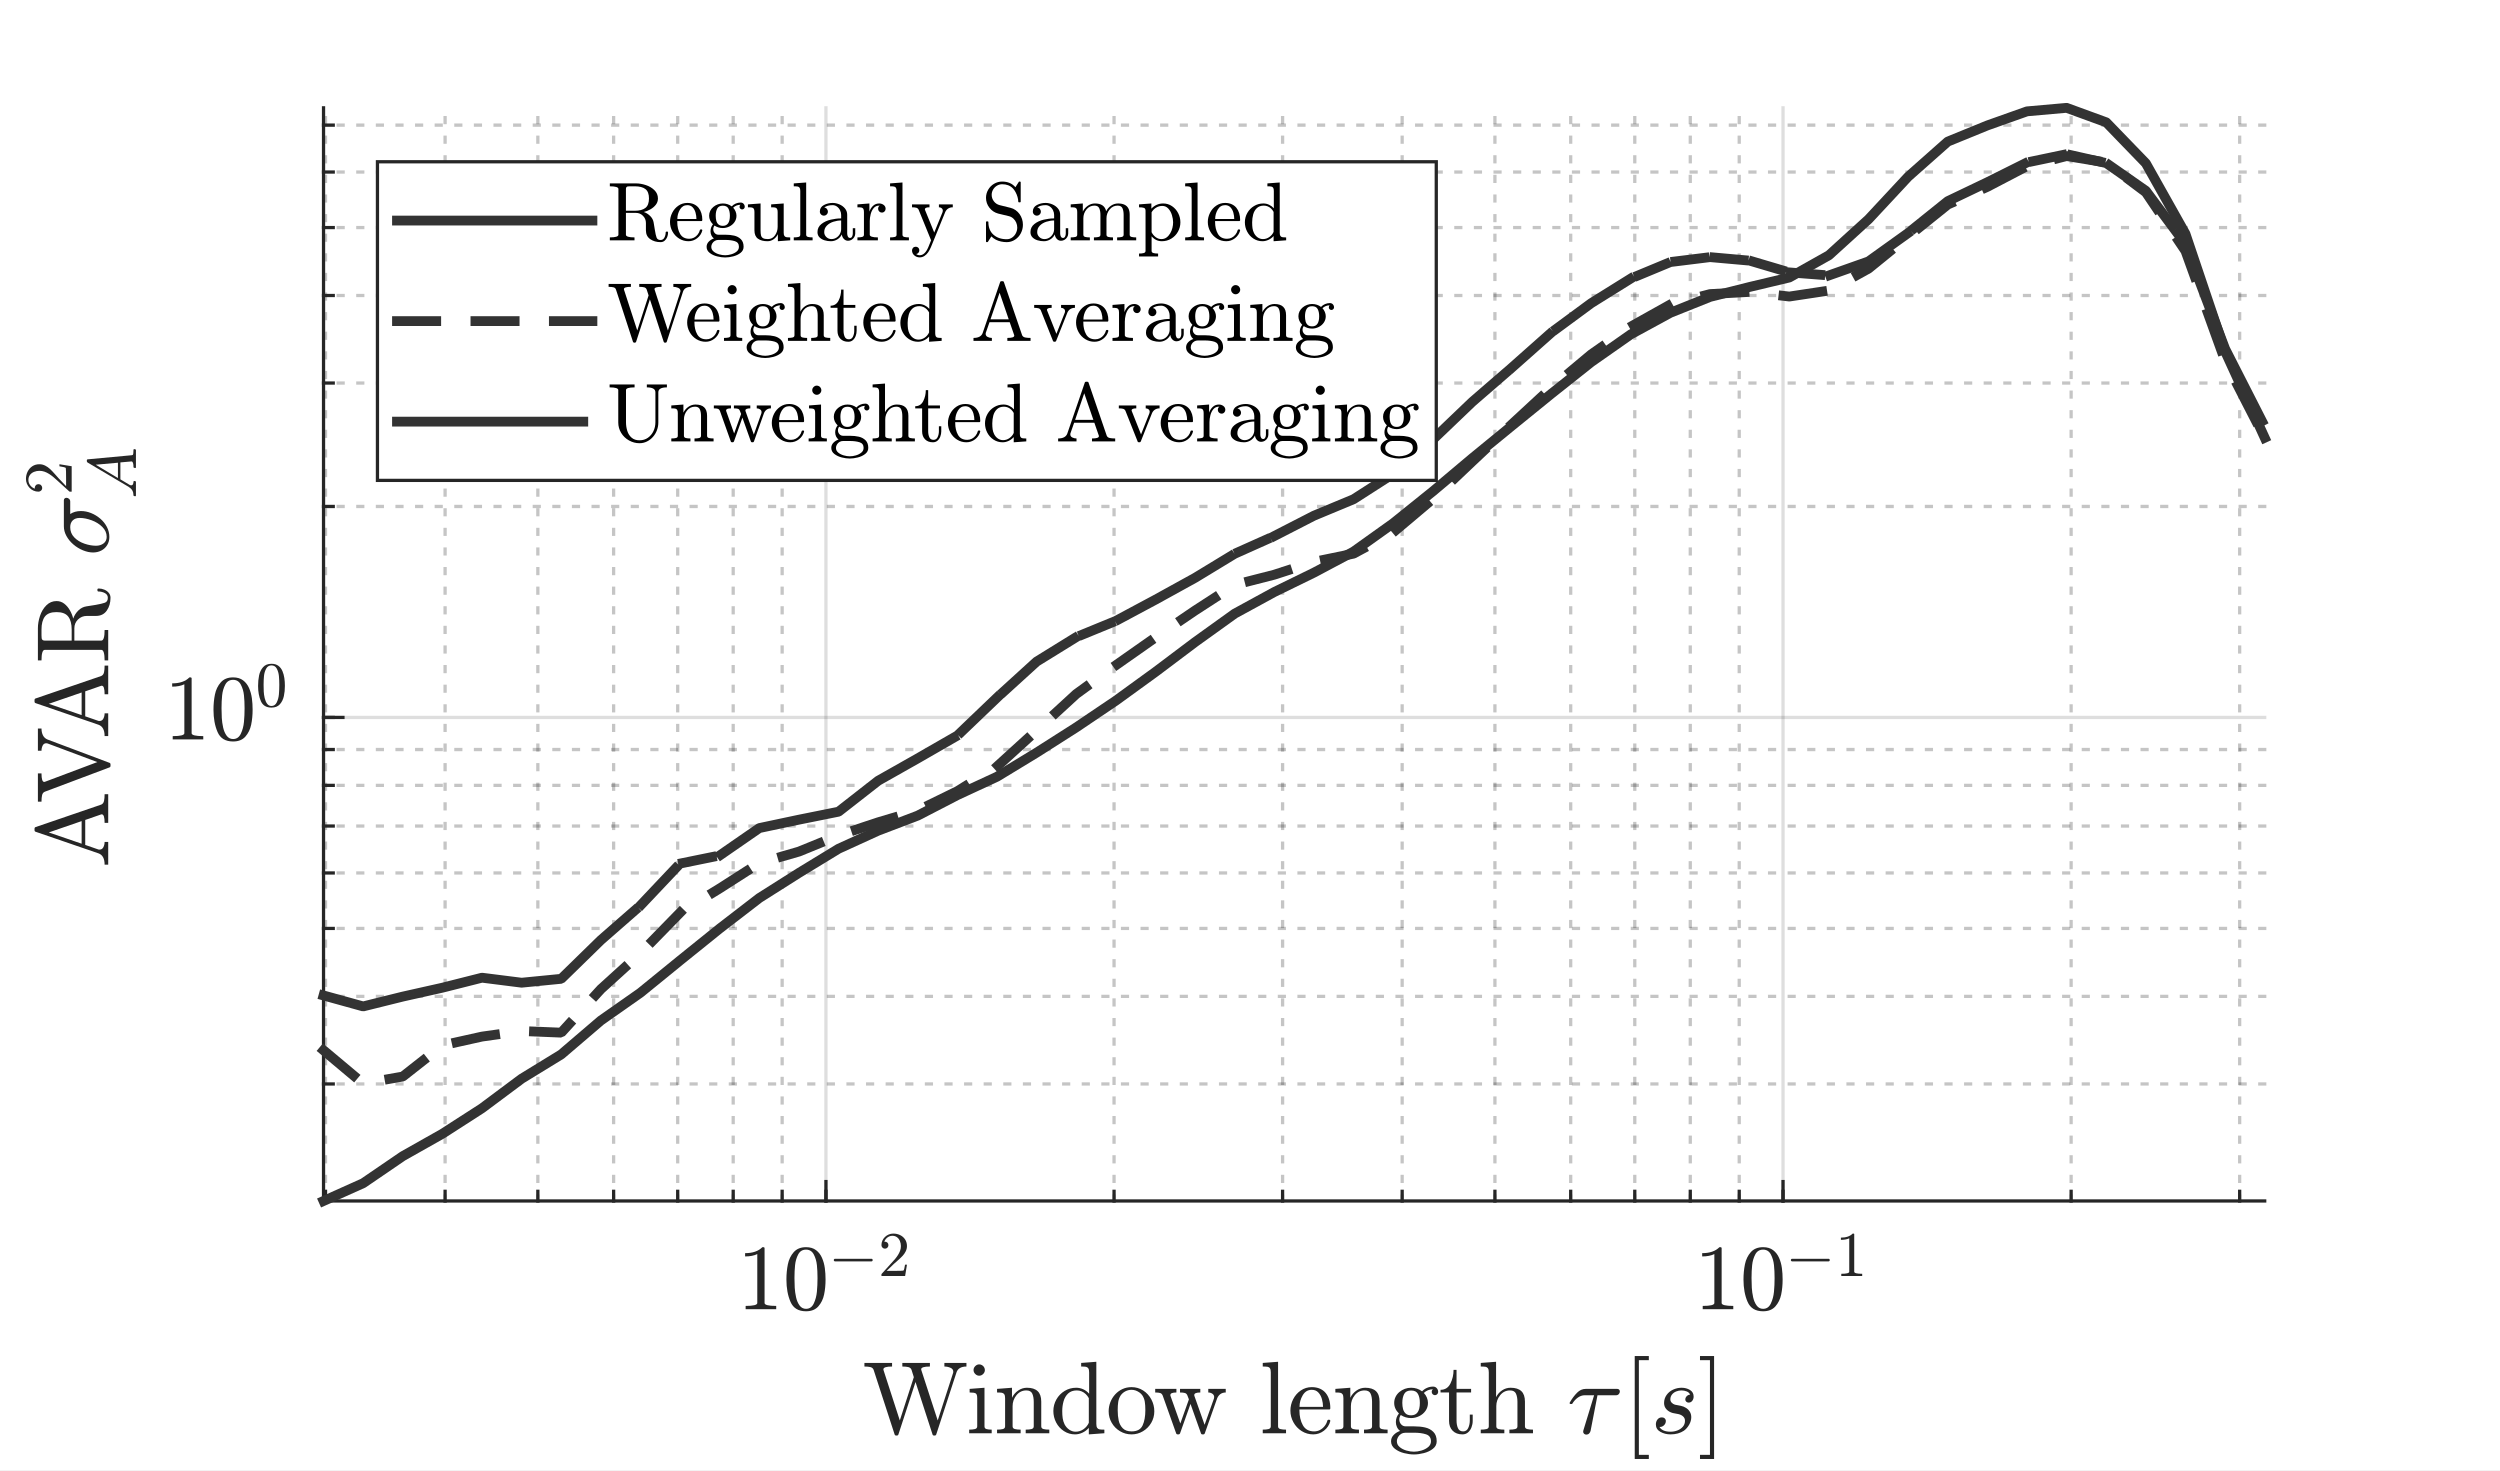 <?xml version="1.0"?>
<!DOCTYPE svg PUBLIC '-//W3C//DTD SVG 1.0//EN'
          'http://www.w3.org/TR/2001/REC-SVG-20010904/DTD/svg10.dtd'>
<svg xmlns:xlink="http://www.w3.org/1999/xlink" style="fill-opacity:1; color-rendering:auto; color-interpolation:auto; text-rendering:auto; stroke:black; stroke-linecap:square; stroke-miterlimit:10; shape-rendering:auto; stroke-opacity:1; fill:black; stroke-dasharray:none; font-weight:normal; stroke-width:1; font-family:'Dialog'; font-style:normal; stroke-linejoin:miter; font-size:12px; stroke-dashoffset:0; image-rendering:auto;" width="510" height="300" xmlns="http://www.w3.org/2000/svg"
><rect width="100%" height="100%" fill="#808080" stroke="none"/><!--Generated by the Batik Graphics2D SVG Generator--><defs id="genericDefs"
  /><g
  ><defs id="defs1"
    ><clipPath clipPathUnits="userSpaceOnUse" id="clipPath1"
      ><path d="M0 0 L510 0 L510 300 L0 300 L0 0 Z"
      /></clipPath
    ></defs
    ><g style="fill:white; stroke:white;"
    ><rect x="0" y="0" width="510" style="clip-path:url(#clipPath1); stroke:none;" height="300"
    /></g
    ><g style="fill:white; text-rendering:optimizeSpeed; color-rendering:optimizeSpeed; image-rendering:optimizeSpeed; shape-rendering:crispEdges; stroke:white; color-interpolation:sRGB;"
    ><rect x="0" width="510" height="300" y="0" style="stroke:none;"
      /><path style="stroke:none;" d="M66 245 L462 245 L462 22 L66 22 Z"
    /></g
    ><g style="fill-opacity:0.251; color-rendering:optimizeQuality; color-interpolation:linearRGB; text-rendering:geometricPrecision; stroke:rgb(26,26,26); stroke-linecap:butt; stroke-miterlimit:1; stroke-opacity:0.251; fill:rgb(26,26,26); stroke-dasharray:1,3; stroke-width:0.667; stroke-linejoin:bevel; image-rendering:optimizeQuality;"
    ><line y2="22" style="fill:none;" x1="66.405" x2="66.405" y1="245"
      /><line y2="22" style="fill:none;" x1="90.799" x2="90.799" y1="245"
      /><line y2="22" style="fill:none;" x1="109.72" x2="109.72" y1="245"
      /><line y2="22" style="fill:none;" x1="125.179" x2="125.179" y1="245"
      /><line y2="22" style="fill:none;" x1="138.25" x2="138.25" y1="245"
      /><line y2="22" style="fill:none;" x1="149.573" x2="149.573" y1="245"
      /><line y2="22" style="fill:none;" x1="159.56" x2="159.56" y1="245"
      /><line y2="22" style="fill:none;" x1="227.268" x2="227.268" y1="245"
      /><line y2="22" style="fill:none;" x1="261.648" x2="261.648" y1="245"
      /><line y2="22" style="fill:none;" x1="286.042" x2="286.042" y1="245"
      /><line y2="22" style="fill:none;" x1="304.963" x2="304.963" y1="245"
      /><line y2="22" style="fill:none;" x1="320.422" x2="320.422" y1="245"
      /><line y2="22" style="fill:none;" x1="333.493" x2="333.493" y1="245"
      /><line y2="22" style="fill:none;" x1="344.816" x2="344.816" y1="245"
      /><line y2="22" style="fill:none;" x1="354.803" x2="354.803" y1="245"
      /><line y2="22" style="fill:none;" x1="422.511" x2="422.511" y1="245"
      /><line y2="22" style="fill:none;" x1="456.891" x2="456.891" y1="245"
    /></g
    ><g style="stroke-linecap:butt; fill-opacity:0.149; fill:rgb(38,38,38); text-rendering:geometricPrecision; image-rendering:optimizeQuality; color-rendering:optimizeQuality; stroke-linejoin:round; stroke:rgb(38,38,38); color-interpolation:linearRGB; stroke-width:0.667; stroke-opacity:0.149;"
    ><line y2="22" style="fill:none;" x1="168.494" x2="168.494" y1="245"
      /><line y2="22" style="fill:none;" x1="363.737" x2="363.737" y1="245"
    /></g
    ><g style="fill-opacity:0.251; color-rendering:optimizeQuality; color-interpolation:linearRGB; text-rendering:geometricPrecision; stroke:rgb(26,26,26); stroke-linecap:butt; stroke-miterlimit:1; stroke-opacity:0.251; fill:rgb(26,26,26); stroke-dasharray:1,3; stroke-width:0.667; stroke-linejoin:bevel; image-rendering:optimizeQuality;"
    ><line y2="221.125" style="fill:none;" x1="462" x2="66" y1="221.125"
      /><line y2="203.261" style="fill:none;" x1="462" x2="66" y1="203.261"
      /><line y2="189.404" style="fill:none;" x1="462" x2="66" y1="189.404"
      /><line y2="178.083" style="fill:none;" x1="462" x2="66" y1="178.083"
      /><line y2="168.51" style="fill:none;" x1="462" x2="66" y1="168.51"
      /><line y2="160.218" style="fill:none;" x1="462" x2="66" y1="160.218"
      /><line y2="152.904" style="fill:none;" x1="462" x2="66" y1="152.904"
      /><line y2="103.32" style="fill:none;" x1="462" x2="66" y1="103.32"
      /><line y2="78.141" style="fill:none;" x1="462" x2="66" y1="78.141"
      /><line y2="60.277" style="fill:none;" x1="462" x2="66" y1="60.277"
      /><line y2="46.421" style="fill:none;" x1="462" x2="66" y1="46.421"
      /><line y2="35.099" style="fill:none;" x1="462" x2="66" y1="35.099"
      /><line y2="25.527" style="fill:none;" x1="462" x2="66" y1="25.527"
    /></g
    ><g style="stroke-linecap:butt; fill-opacity:0.149; fill:rgb(38,38,38); text-rendering:geometricPrecision; image-rendering:optimizeQuality; color-rendering:optimizeQuality; stroke-linejoin:round; stroke:rgb(38,38,38); color-interpolation:linearRGB; stroke-width:0.667; stroke-opacity:0.149;"
    ><line y2="146.362" style="fill:none;" x1="462" x2="66" y1="146.362"
      /><line x1="66" x2="462" y1="245" style="stroke-linecap:square; fill-opacity:1; fill:none; stroke-opacity:1;" y2="245"
      /><line x1="168.494" x2="168.494" y1="245" style="stroke-linecap:square; fill-opacity:1; fill:none; stroke-opacity:1;" y2="241.04"
      /><line x1="363.737" x2="363.737" y1="245" style="stroke-linecap:square; fill-opacity:1; fill:none; stroke-opacity:1;" y2="241.04"
      /><line x1="66.405" x2="66.405" y1="245" style="stroke-linecap:square; fill-opacity:1; fill:none; stroke-opacity:1;" y2="243.02"
      /><line x1="90.799" x2="90.799" y1="245" style="stroke-linecap:square; fill-opacity:1; fill:none; stroke-opacity:1;" y2="243.02"
      /><line x1="109.72" x2="109.72" y1="245" style="stroke-linecap:square; fill-opacity:1; fill:none; stroke-opacity:1;" y2="243.02"
      /><line x1="125.179" x2="125.179" y1="245" style="stroke-linecap:square; fill-opacity:1; fill:none; stroke-opacity:1;" y2="243.02"
      /><line x1="138.25" x2="138.25" y1="245" style="stroke-linecap:square; fill-opacity:1; fill:none; stroke-opacity:1;" y2="243.02"
      /><line x1="149.573" x2="149.573" y1="245" style="stroke-linecap:square; fill-opacity:1; fill:none; stroke-opacity:1;" y2="243.02"
      /><line x1="159.56" x2="159.56" y1="245" style="stroke-linecap:square; fill-opacity:1; fill:none; stroke-opacity:1;" y2="243.02"
      /><line x1="168.494" x2="168.494" y1="245" style="stroke-linecap:square; fill-opacity:1; fill:none; stroke-opacity:1;" y2="243.02"
      /><line x1="227.268" x2="227.268" y1="245" style="stroke-linecap:square; fill-opacity:1; fill:none; stroke-opacity:1;" y2="243.02"
      /><line x1="261.648" x2="261.648" y1="245" style="stroke-linecap:square; fill-opacity:1; fill:none; stroke-opacity:1;" y2="243.02"
      /><line x1="286.042" x2="286.042" y1="245" style="stroke-linecap:square; fill-opacity:1; fill:none; stroke-opacity:1;" y2="243.02"
      /><line x1="304.963" x2="304.963" y1="245" style="stroke-linecap:square; fill-opacity:1; fill:none; stroke-opacity:1;" y2="243.02"
      /><line x1="320.422" x2="320.422" y1="245" style="stroke-linecap:square; fill-opacity:1; fill:none; stroke-opacity:1;" y2="243.02"
      /><line x1="333.493" x2="333.493" y1="245" style="stroke-linecap:square; fill-opacity:1; fill:none; stroke-opacity:1;" y2="243.02"
      /><line x1="344.816" x2="344.816" y1="245" style="stroke-linecap:square; fill-opacity:1; fill:none; stroke-opacity:1;" y2="243.02"
      /><line x1="354.803" x2="354.803" y1="245" style="stroke-linecap:square; fill-opacity:1; fill:none; stroke-opacity:1;" y2="243.02"
      /><line x1="363.737" x2="363.737" y1="245" style="stroke-linecap:square; fill-opacity:1; fill:none; stroke-opacity:1;" y2="243.02"
      /><line x1="422.511" x2="422.511" y1="245" style="stroke-linecap:square; fill-opacity:1; fill:none; stroke-opacity:1;" y2="243.02"
      /><line x1="456.891" x2="456.891" y1="245" style="stroke-linecap:square; fill-opacity:1; fill:none; stroke-opacity:1;" y2="243.02"
    /></g
    ><g transform="translate(168.494,251.4)" style="font-size:18.667px; fill:rgb(38,38,38); text-rendering:geometricPrecision; image-rendering:optimizeQuality; color-rendering:optimizeQuality; font-family:'mwa_cmr10'; stroke:rgb(38,38,38); color-interpolation:linearRGB;"
    ><path style="stroke:none;" d="M-16.383 15.68 L-16.383 15.008 Q-14.008 15.008 -14.008 14.414 L-14.008 4.43 Q-14.992 4.914 -16.492 4.914 L-16.492 4.242 Q-14.164 4.242 -12.976 3.024 L-12.711 3.024 Q-12.648 3.024 -12.586 3.078 Q-12.523 3.133 -12.523 3.196 L-12.523 14.414 Q-12.523 15.008 -10.148 15.008 L-10.148 15.68 L-16.383 15.68 Z"
      /><path style="stroke:none;" d="M-4.065 16.102 Q-6.393 16.102 -7.229 14.18 Q-8.065 12.258 -8.065 9.617 Q-8.065 7.977 -7.768 6.516 Q-7.471 5.055 -6.573 4.039 Q-5.674 3.024 -4.065 3.024 Q-2.815 3.024 -2.018 3.633 Q-1.221 4.242 -0.799 5.219 Q-0.377 6.196 -0.229 7.297 Q-0.081 8.399 -0.081 9.617 Q-0.081 11.258 -0.377 12.68 Q-0.674 14.102 -1.557 15.102 Q-2.44 16.102 -4.065 16.102 ZM-4.065 15.602 Q-3.002 15.602 -2.487 14.516 Q-1.971 13.43 -1.846 12.117 Q-1.721 10.805 -1.721 9.321 Q-1.721 7.883 -1.846 6.68 Q-1.971 5.477 -2.487 4.5 Q-3.002 3.524 -4.065 3.524 Q-5.143 3.524 -5.659 4.5 Q-6.174 5.477 -6.299 6.68 Q-6.424 7.883 -6.424 9.321 Q-6.424 10.367 -6.37 11.305 Q-6.315 12.242 -6.096 13.242 Q-5.877 14.242 -5.377 14.922 Q-4.877 15.602 -4.065 15.602 Z"
      /><path style="stroke:none;" d="M1.847 5.922 Q1.737 5.922 1.667 5.836 Q1.597 5.75 1.597 5.656 Q1.597 5.562 1.667 5.476 Q1.737 5.39 1.847 5.39 L9.3 5.39 Q9.409 5.39 9.472 5.476 Q9.534 5.562 9.534 5.656 Q9.534 5.75 9.472 5.836 Q9.409 5.922 9.3 5.922 L1.847 5.922 Z"
      /><path style="stroke:none;" d="M11.322 8.906 L11.322 8.562 Q11.322 8.531 11.353 8.484 L13.369 6.25 Q13.838 5.75 14.119 5.414 Q14.4 5.078 14.681 4.64 Q14.963 4.203 15.127 3.75 Q15.291 3.297 15.291 2.797 Q15.291 2.265 15.088 1.773 Q14.885 1.281 14.494 0.992 Q14.103 0.703 13.556 0.703 Q12.994 0.703 12.541 1.047 Q12.088 1.39 11.9 1.922 Q11.963 1.906 12.041 1.906 Q12.338 1.906 12.541 2.101 Q12.744 2.297 12.744 2.609 Q12.744 2.906 12.541 3.117 Q12.338 3.328 12.041 3.328 Q11.744 3.328 11.533 3.117 Q11.322 2.906 11.322 2.609 Q11.322 2.125 11.51 1.695 Q11.697 1.265 12.041 0.937 Q12.385 0.609 12.822 0.429 Q13.26 0.25 13.744 0.25 Q14.494 0.25 15.135 0.562 Q15.775 0.875 16.15 1.453 Q16.525 2.031 16.525 2.797 Q16.525 3.359 16.275 3.867 Q16.025 4.375 15.643 4.789 Q15.26 5.203 14.65 5.734 Q14.041 6.265 13.853 6.437 L12.385 7.859 L13.635 7.859 Q14.556 7.859 15.174 7.843 Q15.791 7.828 15.822 7.781 Q15.978 7.625 16.135 6.593 L16.525 6.593 L16.15 8.906 L11.322 8.906 Z"
    /></g
    ><g transform="translate(363.737,251.4)" style="font-size:18.667px; fill:rgb(38,38,38); text-rendering:geometricPrecision; image-rendering:optimizeQuality; color-rendering:optimizeQuality; font-family:'mwa_cmr10'; stroke:rgb(38,38,38); color-interpolation:linearRGB;"
    ><path style="stroke:none;" d="M-16.383 15.68 L-16.383 15.008 Q-14.008 15.008 -14.008 14.414 L-14.008 4.43 Q-14.992 4.914 -16.492 4.914 L-16.492 4.242 Q-14.164 4.242 -12.976 3.024 L-12.711 3.024 Q-12.648 3.024 -12.586 3.078 Q-12.523 3.133 -12.523 3.196 L-12.523 14.414 Q-12.523 15.008 -10.148 15.008 L-10.148 15.68 L-16.383 15.68 Z"
      /><path style="stroke:none;" d="M-4.065 16.102 Q-6.393 16.102 -7.229 14.18 Q-8.065 12.258 -8.065 9.617 Q-8.065 7.977 -7.768 6.516 Q-7.471 5.055 -6.573 4.039 Q-5.674 3.024 -4.065 3.024 Q-2.815 3.024 -2.018 3.633 Q-1.221 4.242 -0.799 5.219 Q-0.377 6.196 -0.229 7.297 Q-0.081 8.399 -0.081 9.617 Q-0.081 11.258 -0.377 12.68 Q-0.674 14.102 -1.557 15.102 Q-2.44 16.102 -4.065 16.102 ZM-4.065 15.602 Q-3.002 15.602 -2.487 14.516 Q-1.971 13.43 -1.846 12.117 Q-1.721 10.805 -1.721 9.321 Q-1.721 7.883 -1.846 6.68 Q-1.971 5.477 -2.487 4.5 Q-3.002 3.524 -4.065 3.524 Q-5.143 3.524 -5.659 4.5 Q-6.174 5.477 -6.299 6.68 Q-6.424 7.883 -6.424 9.321 Q-6.424 10.367 -6.37 11.305 Q-6.315 12.242 -6.096 13.242 Q-5.877 14.242 -5.377 14.922 Q-4.877 15.602 -4.065 15.602 Z"
      /><path style="stroke:none;" d="M1.847 5.922 Q1.737 5.922 1.667 5.836 Q1.597 5.75 1.597 5.656 Q1.597 5.562 1.667 5.476 Q1.737 5.39 1.847 5.39 L9.3 5.39 Q9.409 5.39 9.472 5.476 Q9.534 5.562 9.534 5.656 Q9.534 5.75 9.472 5.836 Q9.409 5.922 9.3 5.922 L1.847 5.922 Z"
      /><path style="stroke:none;" d="M11.885 8.906 L11.885 8.453 Q13.51 8.453 13.51 8.031 L13.51 1.218 Q12.838 1.531 11.806 1.531 L11.806 1.078 Q13.4 1.078 14.213 0.25 L14.4 0.25 Q14.447 0.25 14.486 0.281 Q14.525 0.312 14.525 0.359 L14.525 8.031 Q14.525 8.453 16.15 8.453 L16.15 8.906 L11.885 8.906 Z"
    /></g
    ><g transform="translate(264,275.133)" style="font-size:20.533px; fill:rgb(38,38,38); text-rendering:geometricPrecision; image-rendering:optimizeQuality; color-rendering:optimizeQuality; font-family:'mwa_cmr10'; stroke:rgb(38,38,38); color-interpolation:linearRGB;"
    ><path style="stroke:none;" d="M-81.502 17.482 L-85.783 4.31 Q-85.955 3.873 -86.424 3.756 Q-86.893 3.639 -87.658 3.639 L-87.658 2.904 L-82.018 2.904 L-82.018 3.639 Q-83.783 3.639 -83.783 4.201 L-83.783 4.31 L-80.439 14.639 L-77.58 5.81 L-78.049 4.31 Q-78.221 3.873 -78.689 3.756 Q-79.158 3.639 -79.924 3.639 L-79.924 2.904 L-74.299 2.904 L-74.299 3.639 Q-76.08 3.639 -76.08 4.201 Q-76.08 4.232 -76.064 4.295 Q-76.049 4.357 -76.049 4.373 L-72.705 14.639 L-69.549 4.888 Q-69.533 4.826 -69.533 4.685 Q-69.533 4.138 -70.119 3.889 Q-70.705 3.639 -71.346 3.639 L-71.346 2.904 L-66.846 2.904 L-66.846 3.639 Q-68.502 3.639 -68.893 4.888 L-73.002 17.482 Q-73.08 17.717 -73.314 17.717 L-73.455 17.717 Q-73.705 17.717 -73.768 17.482 L-77.236 6.795 L-80.721 17.482 Q-80.799 17.717 -81.033 17.717 L-81.189 17.717 Q-81.424 17.717 -81.502 17.482 Z"
      /><path style="stroke:none;" d="M-66.289 17.248 L-66.289 16.514 Q-65.57 16.514 -65.109 16.396 Q-64.648 16.279 -64.648 15.842 L-64.648 10.107 Q-64.648 9.295 -64.961 9.115 Q-65.273 8.935 -66.195 8.935 L-66.195 8.201 L-63.164 7.967 L-63.164 15.842 Q-63.164 16.279 -62.765 16.396 Q-62.367 16.514 -61.695 16.514 L-61.695 17.248 L-66.289 17.248 ZM-65.398 4.357 Q-65.398 3.904 -65.047 3.553 Q-64.695 3.201 -64.242 3.201 Q-63.945 3.201 -63.672 3.357 Q-63.398 3.514 -63.242 3.787 Q-63.086 4.06 -63.086 4.357 Q-63.086 4.81 -63.437 5.162 Q-63.789 5.513 -64.242 5.513 Q-64.695 5.513 -65.047 5.162 Q-65.398 4.81 -65.398 4.357 Z"
      /><path style="stroke:none;" d="M-60.601 17.248 L-60.601 16.514 Q-59.882 16.514 -59.421 16.396 Q-58.96 16.279 -58.96 15.842 L-58.96 10.107 Q-58.96 9.545 -59.132 9.295 Q-59.304 9.045 -59.616 8.99 Q-59.929 8.935 -60.601 8.935 L-60.601 8.201 L-57.554 7.967 L-57.554 10.014 Q-57.132 9.123 -56.304 8.545 Q-55.476 7.967 -54.507 7.967 Q-53.054 7.967 -52.319 8.662 Q-51.585 9.357 -51.585 10.795 L-51.585 15.842 Q-51.585 16.279 -51.124 16.396 Q-50.663 16.514 -49.944 16.514 L-49.944 17.248 L-54.757 17.248 L-54.757 16.514 Q-54.038 16.514 -53.577 16.396 Q-53.116 16.279 -53.116 15.842 L-53.116 10.857 Q-53.116 9.842 -53.413 9.178 Q-53.71 8.514 -54.632 8.514 Q-55.851 8.514 -56.64 9.49 Q-57.429 10.467 -57.429 11.701 L-57.429 15.842 Q-57.429 16.279 -56.96 16.396 Q-56.491 16.514 -55.788 16.514 L-55.788 17.248 L-60.601 17.248 Z"
      /><path style="stroke:none;" d="M-44.693 17.482 Q-45.928 17.482 -46.959 16.81 Q-47.99 16.139 -48.553 15.045 Q-49.115 13.951 -49.115 12.717 Q-49.115 11.451 -48.498 10.357 Q-47.881 9.264 -46.81 8.615 Q-45.74 7.967 -44.459 7.967 Q-43.693 7.967 -43.006 8.287 Q-42.318 8.607 -41.818 9.185 L-41.818 4.826 Q-41.818 4.263 -41.99 4.006 Q-42.162 3.748 -42.475 3.693 Q-42.787 3.639 -43.443 3.639 L-43.443 2.904 L-40.35 2.67 L-40.35 15.342 Q-40.35 15.889 -40.178 16.146 Q-40.006 16.404 -39.693 16.459 Q-39.381 16.514 -38.709 16.514 L-38.709 17.248 L-41.881 17.482 L-41.881 16.154 Q-42.428 16.779 -43.178 17.131 Q-43.928 17.482 -44.693 17.482 ZM-46.834 15.42 Q-46.475 16.107 -45.873 16.521 Q-45.272 16.935 -44.568 16.935 Q-43.693 16.935 -42.967 16.428 Q-42.24 15.92 -41.881 15.123 L-41.881 10.092 Q-42.131 9.623 -42.506 9.264 Q-42.881 8.904 -43.342 8.709 Q-43.803 8.514 -44.334 8.514 Q-45.428 8.514 -46.092 9.131 Q-46.756 9.748 -47.029 10.717 Q-47.303 11.685 -47.303 12.732 Q-47.303 13.576 -47.209 14.201 Q-47.115 14.826 -46.834 15.42 Z"
      /><path style="stroke:none;" d="M-33.161 17.482 Q-34.426 17.482 -35.505 16.842 Q-36.583 16.201 -37.208 15.123 Q-37.833 14.045 -37.833 12.779 Q-37.833 11.81 -37.489 10.92 Q-37.145 10.029 -36.505 9.326 Q-35.864 8.623 -35.013 8.232 Q-34.161 7.842 -33.161 7.842 Q-31.864 7.842 -30.802 8.521 Q-29.739 9.201 -29.13 10.342 Q-28.52 11.482 -28.52 12.779 Q-28.52 14.045 -29.145 15.123 Q-29.77 16.201 -30.841 16.842 Q-31.911 17.482 -33.161 17.482 ZM-33.161 16.873 Q-31.473 16.873 -30.911 15.654 Q-30.348 14.435 -30.348 12.545 Q-30.348 11.482 -30.466 10.795 Q-30.583 10.107 -30.958 9.529 Q-31.192 9.185 -31.559 8.928 Q-31.927 8.67 -32.325 8.529 Q-32.723 8.389 -33.161 8.389 Q-33.817 8.389 -34.403 8.685 Q-34.989 8.982 -35.38 9.529 Q-35.77 10.139 -35.88 10.85 Q-35.989 11.56 -35.989 12.545 Q-35.989 13.717 -35.786 14.654 Q-35.583 15.592 -34.958 16.232 Q-34.333 16.873 -33.161 16.873 Z"
      /><path style="stroke:none;" d="M-24.074 17.248 L-26.793 9.607 Q-26.965 9.154 -27.316 9.045 Q-27.668 8.935 -28.34 8.935 L-28.34 8.201 L-24.012 8.201 L-24.012 8.935 Q-25.246 8.935 -25.246 9.451 Q-25.246 9.482 -25.238 9.514 Q-25.23 9.545 -25.23 9.607 L-23.215 15.264 L-21.465 10.342 L-21.746 9.607 Q-21.902 9.154 -22.262 9.045 Q-22.621 8.935 -23.277 8.935 L-23.277 8.201 L-19.137 8.201 L-19.137 8.935 Q-20.371 8.935 -20.371 9.451 Q-20.371 9.529 -20.355 9.607 L-18.262 15.529 L-16.355 10.17 Q-16.308 10.014 -16.308 9.873 Q-16.308 9.435 -16.683 9.185 Q-17.058 8.935 -17.512 8.935 L-17.512 8.201 L-13.949 8.201 L-13.949 8.935 Q-14.59 8.935 -15.043 9.264 Q-15.496 9.592 -15.715 10.17 L-18.215 17.248 Q-18.293 17.482 -18.527 17.482 L-18.699 17.482 Q-18.949 17.482 -19.012 17.248 L-21.137 11.264 L-23.262 17.248 Q-23.355 17.482 -23.59 17.482 L-23.746 17.482 Q-23.996 17.482 -24.074 17.248 Z"
      /><path style="stroke:none;" d="M-6.4 17.248 L-6.4 16.514 Q-5.681 16.514 -5.22 16.396 Q-4.759 16.279 -4.759 15.842 L-4.759 4.826 Q-4.759 4.263 -4.923 4.006 Q-5.087 3.748 -5.408 3.693 Q-5.728 3.639 -6.4 3.639 L-6.4 2.904 L-3.275 2.67 L-3.275 15.842 Q-3.275 16.279 -2.814 16.396 Q-2.353 16.514 -1.65 16.514 L-1.65 17.248 L-6.4 17.248 Z"
      /><path style="stroke:none;" d="M3.898 17.482 Q2.616 17.482 1.546 16.81 Q0.476 16.139 -0.141 15.014 Q-0.759 13.889 -0.759 12.639 Q-0.759 11.42 -0.196 10.31 Q0.366 9.201 1.366 8.521 Q2.366 7.842 3.601 7.842 Q4.554 7.842 5.273 8.162 Q5.991 8.482 6.452 9.053 Q6.913 9.623 7.148 10.404 Q7.382 11.185 7.382 12.123 Q7.382 12.404 7.163 12.404 L1.085 12.404 L1.085 12.623 Q1.085 14.373 1.788 15.623 Q2.491 16.873 4.085 16.873 Q4.726 16.873 5.273 16.584 Q5.819 16.295 6.226 15.779 Q6.632 15.264 6.773 14.685 Q6.788 14.607 6.851 14.553 Q6.913 14.498 6.976 14.498 L7.163 14.498 Q7.382 14.498 7.382 14.764 Q7.085 15.951 6.101 16.717 Q5.116 17.482 3.898 17.482 ZM1.101 11.873 L5.898 11.873 Q5.898 11.092 5.671 10.279 Q5.444 9.467 4.937 8.928 Q4.429 8.389 3.601 8.389 Q2.413 8.389 1.757 9.498 Q1.101 10.607 1.101 11.873 Z"
      /><path style="stroke:none;" d="M8.414 17.248 L8.414 16.514 Q9.133 16.514 9.594 16.396 Q10.055 16.279 10.055 15.842 L10.055 10.107 Q10.055 9.545 9.883 9.295 Q9.711 9.045 9.399 8.99 Q9.086 8.935 8.414 8.935 L8.414 8.201 L11.461 7.967 L11.461 10.014 Q11.883 9.123 12.711 8.545 Q13.539 7.967 14.508 7.967 Q15.961 7.967 16.695 8.662 Q17.43 9.357 17.43 10.795 L17.43 15.842 Q17.43 16.279 17.891 16.396 Q18.352 16.514 19.07 16.514 L19.07 17.248 L14.258 17.248 L14.258 16.514 Q14.977 16.514 15.438 16.396 Q15.899 16.279 15.899 15.842 L15.899 10.857 Q15.899 9.842 15.602 9.178 Q15.305 8.514 14.383 8.514 Q13.164 8.514 12.375 9.49 Q11.586 10.467 11.586 11.701 L11.586 15.842 Q11.586 16.279 12.055 16.396 Q12.524 16.514 13.227 16.514 L13.227 17.248 L8.414 17.248 Z"
      /><path style="stroke:none;" d="M19.775 18.889 Q19.775 18.139 20.322 17.584 Q20.869 17.029 21.619 16.779 Q21.197 16.467 20.978 15.982 Q20.759 15.498 20.759 14.967 Q20.759 13.982 21.384 13.217 Q20.415 12.279 20.415 11.06 Q20.415 10.404 20.697 9.826 Q20.978 9.248 21.486 8.826 Q21.994 8.404 22.603 8.185 Q23.212 7.967 23.869 7.967 Q25.119 7.967 26.103 8.701 Q26.54 8.232 27.126 7.982 Q27.712 7.732 28.353 7.732 Q28.806 7.732 29.095 8.053 Q29.384 8.373 29.384 8.826 Q29.384 9.092 29.189 9.287 Q28.994 9.482 28.728 9.482 Q28.462 9.482 28.267 9.287 Q28.072 9.092 28.072 8.826 Q28.072 8.435 28.337 8.279 Q27.244 8.279 26.462 9.029 Q26.853 9.42 27.079 9.967 Q27.306 10.514 27.306 11.06 Q27.306 11.951 26.814 12.662 Q26.322 13.373 25.517 13.764 Q24.712 14.154 23.869 14.154 Q22.712 14.154 21.759 13.529 Q21.462 13.951 21.462 14.451 Q21.462 15.014 21.829 15.428 Q22.197 15.842 22.744 15.842 L24.462 15.842 Q25.712 15.842 26.72 16.068 Q27.728 16.295 28.407 16.974 Q29.087 17.654 29.087 18.889 Q29.087 19.81 28.314 20.42 Q27.54 21.029 26.454 21.303 Q25.369 21.576 24.447 21.576 Q23.509 21.576 22.423 21.303 Q21.337 21.029 20.556 20.42 Q19.775 19.81 19.775 18.889 ZM20.962 18.889 Q20.962 19.592 21.532 20.068 Q22.103 20.545 22.915 20.779 Q23.728 21.014 24.447 21.014 Q25.15 21.014 25.962 20.779 Q26.775 20.545 27.345 20.068 Q27.915 19.592 27.915 18.889 Q27.915 17.795 26.907 17.467 Q25.9 17.139 24.462 17.139 L22.744 17.139 Q22.259 17.139 21.853 17.373 Q21.447 17.607 21.204 18.021 Q20.962 18.435 20.962 18.889 ZM23.869 13.592 Q25.65 13.592 25.65 11.06 Q25.65 9.951 25.267 9.24 Q24.884 8.529 23.869 8.529 Q22.837 8.529 22.454 9.24 Q22.072 9.951 22.072 11.06 Q22.072 11.748 22.22 12.31 Q22.369 12.873 22.759 13.232 Q23.15 13.592 23.869 13.592 Z"
      /><path style="stroke:none;" d="M31.604 14.732 L31.604 8.935 L29.869 8.935 L29.869 8.389 Q31.244 8.389 31.885 7.107 Q32.526 5.826 32.526 4.326 L33.135 4.326 L33.135 8.201 L36.104 8.201 L36.104 8.935 L33.135 8.935 L33.135 14.685 Q33.135 15.56 33.424 16.217 Q33.713 16.873 34.479 16.873 Q35.198 16.873 35.518 16.178 Q35.838 15.482 35.838 14.685 L35.838 13.451 L36.432 13.451 L36.432 14.732 Q36.432 15.389 36.19 16.029 Q35.948 16.67 35.479 17.076 Q35.01 17.482 34.338 17.482 Q33.073 17.482 32.338 16.732 Q31.604 15.982 31.604 14.732 Z"
      /><path style="stroke:none;" d="M38.074 17.248 L38.074 16.514 Q38.792 16.514 39.253 16.396 Q39.714 16.279 39.714 15.842 L39.714 4.826 Q39.714 4.263 39.542 4.006 Q39.37 3.748 39.058 3.693 Q38.745 3.639 38.074 3.639 L38.074 2.904 L41.199 2.67 L41.199 9.889 Q41.636 9.029 42.425 8.498 Q43.214 7.967 44.167 7.967 Q45.62 7.967 46.355 8.662 Q47.089 9.357 47.089 10.795 L47.089 15.842 Q47.089 16.279 47.55 16.396 Q48.011 16.514 48.73 16.514 L48.73 17.248 L43.917 17.248 L43.917 16.514 Q44.636 16.514 45.097 16.396 Q45.558 16.279 45.558 15.842 L45.558 10.857 Q45.558 9.842 45.261 9.178 Q44.964 8.514 44.042 8.514 Q42.824 8.514 42.034 9.49 Q41.245 10.467 41.245 11.701 L41.245 15.842 Q41.245 16.279 41.714 16.396 Q42.183 16.514 42.886 16.514 L42.886 17.248 L38.074 17.248 Z"
      /><path style="stroke:none;" d="M58.966 16.935 Q58.966 16.779 58.997 16.701 L61.2 9.498 L59.31 9.498 Q58.544 9.498 57.872 9.982 Q57.2 10.467 56.763 11.201 Q56.732 11.279 56.638 11.279 L56.404 11.279 Q56.2 11.279 56.2 11.076 Q56.2 11.029 56.247 10.951 Q56.935 9.779 57.716 8.99 Q58.497 8.201 59.482 8.201 L65.919 8.201 Q66.153 8.201 66.302 8.35 Q66.45 8.498 66.45 8.732 Q66.45 9.029 66.232 9.264 Q66.013 9.498 65.7 9.498 L61.888 9.498 L60.482 16.748 Q60.404 17.076 60.177 17.303 Q59.95 17.529 59.607 17.529 Q59.341 17.529 59.154 17.357 Q58.966 17.185 58.966 16.935 Z"
      /><path style="stroke:none;" d="M69.485 22.498 L69.485 1.498 L72.36 1.498 L72.36 2.342 L70.329 2.342 L70.329 21.654 L72.36 21.654 L72.36 22.498 L69.485 22.498 Z"
      /><path style="stroke:none;" d="M74.533 15.967 Q75.095 16.935 76.798 16.935 Q77.533 16.935 78.197 16.678 Q78.861 16.42 79.298 15.92 Q79.736 15.42 79.736 14.701 Q79.736 14.154 79.345 13.81 Q78.955 13.467 78.392 13.342 L77.251 13.123 Q76.486 12.92 75.978 12.389 Q75.47 11.857 75.47 11.092 Q75.47 10.17 75.978 9.451 Q76.486 8.732 77.314 8.35 Q78.142 7.967 79.048 7.967 Q80.001 7.967 80.751 8.42 Q81.501 8.873 81.501 9.779 Q81.501 10.248 81.228 10.623 Q80.955 10.998 80.47 10.998 Q80.205 10.998 80.001 10.818 Q79.798 10.639 79.798 10.357 Q79.798 10.107 79.939 9.881 Q80.08 9.654 80.306 9.514 Q80.533 9.373 80.783 9.373 Q80.595 8.92 80.087 8.717 Q79.58 8.514 79.001 8.514 Q78.47 8.514 77.939 8.725 Q77.408 8.935 77.08 9.357 Q76.751 9.779 76.751 10.342 Q76.751 10.717 77.017 11.006 Q77.283 11.295 77.673 11.42 L78.892 11.654 Q79.486 11.779 79.97 12.092 Q80.455 12.404 80.736 12.881 Q81.017 13.357 81.017 13.982 Q81.017 14.764 80.58 15.521 Q80.142 16.279 79.517 16.732 Q78.392 17.482 76.783 17.482 Q75.658 17.482 74.728 16.967 Q73.798 16.451 73.798 15.435 Q73.798 14.873 74.126 14.443 Q74.455 14.014 75.033 14.014 Q75.376 14.014 75.603 14.225 Q75.83 14.435 75.83 14.764 Q75.83 15.248 75.47 15.607 Q75.111 15.967 74.626 15.967 L74.533 15.967 Z"
      /><path style="stroke:none;" d="M82.798 22.498 L82.798 21.654 L84.83 21.654 L84.83 2.342 L82.798 2.342 L82.798 1.498 L85.673 1.498 L85.673 22.498 L82.798 22.498 Z"
    /></g
    ><g style="fill:rgb(38,38,38); text-rendering:geometricPrecision; image-rendering:optimizeQuality; color-rendering:optimizeQuality; stroke-linejoin:round; stroke:rgb(38,38,38); color-interpolation:linearRGB; stroke-width:0.667;"
    ><line y2="22" style="fill:none;" x1="66" x2="66" y1="245"
      /><line y2="146.362" style="fill:none;" x1="66" x2="69.96" y1="146.362"
      /><line y2="221.125" style="fill:none;" x1="66" x2="67.98" y1="221.125"
      /><line y2="203.261" style="fill:none;" x1="66" x2="67.98" y1="203.261"
      /><line y2="189.404" style="fill:none;" x1="66" x2="67.98" y1="189.404"
      /><line y2="178.083" style="fill:none;" x1="66" x2="67.98" y1="178.083"
      /><line y2="168.51" style="fill:none;" x1="66" x2="67.98" y1="168.51"
      /><line y2="160.218" style="fill:none;" x1="66" x2="67.98" y1="160.218"
      /><line y2="152.904" style="fill:none;" x1="66" x2="67.98" y1="152.904"
      /><line y2="146.362" style="fill:none;" x1="66" x2="67.98" y1="146.362"
      /><line y2="103.32" style="fill:none;" x1="66" x2="67.98" y1="103.32"
      /><line y2="78.141" style="fill:none;" x1="66" x2="67.98" y1="78.141"
      /><line y2="60.277" style="fill:none;" x1="66" x2="67.98" y1="60.277"
      /><line y2="46.421" style="fill:none;" x1="66" x2="67.98" y1="46.421"
      /><line y2="35.099" style="fill:none;" x1="66" x2="67.98" y1="35.099"
      /><line y2="25.527" style="fill:none;" x1="66" x2="67.98" y1="25.527"
    /></g
    ><g transform="translate(59.6,146.362)" style="font-size:18.667px; fill:rgb(38,38,38); text-rendering:geometricPrecision; image-rendering:optimizeQuality; color-rendering:optimizeQuality; font-family:'mwa_cmr10'; stroke:rgb(38,38,38); color-interpolation:linearRGB;"
    ><path style="stroke:none;" d="M-24.368 4.48 L-24.368 3.808 Q-21.993 3.808 -21.993 3.214 L-21.993 -6.77 Q-22.977 -6.286 -24.477 -6.286 L-24.477 -6.958 Q-22.149 -6.958 -20.962 -8.176 L-20.696 -8.176 Q-20.633 -8.176 -20.571 -8.122 Q-20.508 -8.067 -20.508 -8.004 L-20.508 3.214 Q-20.508 3.808 -18.133 3.808 L-18.133 4.48 L-24.368 4.48 Z"
    /></g
    ><g transform="translate(59.6,146.362)" style="font-size:18.667px; fill:rgb(38,38,38); text-rendering:geometricPrecision; image-rendering:optimizeQuality; color-rendering:optimizeQuality; font-family:'mwa_cmr10'; stroke:rgb(38,38,38); color-interpolation:linearRGB;"
    ><path style="stroke:none;" d="M-12.05 4.902 Q-14.378 4.902 -15.214 2.98 Q-16.05 1.058 -16.05 -1.583 Q-16.05 -3.223 -15.753 -4.684 Q-15.456 -6.145 -14.558 -7.161 Q-13.659 -8.176 -12.05 -8.176 Q-10.8 -8.176 -10.003 -7.567 Q-9.206 -6.958 -8.784 -5.981 Q-8.363 -5.004 -8.214 -3.903 Q-8.066 -2.801 -8.066 -1.583 Q-8.066 0.058 -8.363 1.48 Q-8.659 2.902 -9.542 3.902 Q-10.425 4.902 -12.05 4.902 ZM-12.05 4.402 Q-10.988 4.402 -10.472 3.316 Q-9.956 2.23 -9.831 0.917 Q-9.706 -0.395 -9.706 -1.879 Q-9.706 -3.317 -9.831 -4.52 Q-9.956 -5.723 -10.472 -6.7 Q-10.988 -7.676 -12.05 -7.676 Q-13.128 -7.676 -13.644 -6.7 Q-14.159 -5.723 -14.284 -4.52 Q-14.409 -3.317 -14.409 -1.879 Q-14.409 -0.833 -14.355 0.105 Q-14.3 1.042 -14.081 2.042 Q-13.863 3.042 -13.363 3.722 Q-12.863 4.402 -12.05 4.402 Z"
      /><path style="stroke:none;" d="M-4.217 -2.013 Q-5.81 -2.013 -6.381 -3.325 Q-6.951 -4.638 -6.951 -6.435 Q-6.951 -7.575 -6.748 -8.568 Q-6.545 -9.56 -5.935 -10.255 Q-5.326 -10.95 -4.217 -10.95 Q-3.357 -10.95 -2.81 -10.536 Q-2.264 -10.122 -1.982 -9.458 Q-1.701 -8.794 -1.592 -8.036 Q-1.482 -7.278 -1.482 -6.435 Q-1.482 -5.325 -1.693 -4.349 Q-1.904 -3.372 -2.506 -2.692 Q-3.107 -2.013 -4.217 -2.013 ZM-4.217 -2.341 Q-3.498 -2.341 -3.139 -3.083 Q-2.779 -3.825 -2.701 -4.732 Q-2.623 -5.638 -2.623 -6.653 Q-2.623 -7.622 -2.701 -8.45 Q-2.779 -9.278 -3.131 -9.95 Q-3.482 -10.622 -4.217 -10.622 Q-4.951 -10.622 -5.31 -9.943 Q-5.67 -9.263 -5.748 -8.443 Q-5.826 -7.622 -5.826 -6.653 Q-5.826 -5.919 -5.795 -5.278 Q-5.763 -4.638 -5.607 -3.958 Q-5.451 -3.278 -5.115 -2.81 Q-4.779 -2.341 -4.217 -2.341 Z"
    /></g
    ><g transform="translate(29.467,133.5) rotate(-90)" style="font-size:20.533px; fill:rgb(38,38,38); text-rendering:geometricPrecision; image-rendering:optimizeQuality; color-rendering:optimizeQuality; font-family:'mwa_cmr10'; stroke:rgb(38,38,38); color-interpolation:linearRGB;"
    ><path style="stroke:none;" d="M-42.896 -7.392 L-42.896 -8.126 Q-41.021 -8.126 -40.584 -9.376 L-36.177 -22.205 Q-36.115 -22.423 -35.834 -22.423 L-35.568 -22.423 Q-35.287 -22.423 -35.224 -22.205 L-30.631 -8.798 Q-30.427 -8.361 -29.881 -8.244 Q-29.334 -8.126 -28.521 -8.126 L-28.521 -7.392 L-34.365 -7.392 L-34.365 -8.126 Q-32.63 -8.126 -32.63 -8.689 L-32.63 -8.798 L-33.771 -12.08 L-38.865 -12.08 L-39.802 -9.376 Q-39.818 -9.298 -39.818 -9.158 Q-39.818 -8.626 -39.326 -8.376 Q-38.834 -8.126 -38.255 -8.126 L-38.255 -7.392 L-42.896 -7.392 ZM-38.615 -12.814 L-34.005 -12.814 L-36.318 -19.517 L-38.615 -12.814 Z"
      /><path style="stroke:none;" d="M-23.059 -7.158 L-28.012 -20.33 Q-28.2 -20.767 -28.723 -20.884 Q-29.246 -21.001 -30.043 -21.001 L-30.043 -21.736 L-24.278 -21.736 L-24.278 -21.001 Q-26.012 -21.001 -26.012 -20.455 Q-26.012 -20.423 -26.004 -20.4 Q-25.996 -20.376 -25.996 -20.33 L-21.965 -9.611 L-18.168 -19.751 Q-18.121 -19.845 -18.121 -20.017 Q-18.121 -20.533 -18.598 -20.767 Q-19.075 -21.001 -19.653 -21.001 L-19.653 -21.736 L-15.121 -21.736 L-15.121 -21.001 Q-15.903 -21.001 -16.504 -20.705 Q-17.106 -20.408 -17.371 -19.751 L-22.106 -7.158 Q-22.168 -6.923 -22.45 -6.923 L-22.715 -6.923 Q-22.996 -6.923 -23.059 -7.158 Z"
      /><path style="stroke:none;" d="M-16.659 -7.392 L-16.659 -8.126 Q-14.784 -8.126 -14.347 -9.376 L-9.94 -22.205 Q-9.878 -22.423 -9.597 -22.423 L-9.331 -22.423 Q-9.05 -22.423 -8.987 -22.205 L-4.394 -8.798 Q-4.19 -8.361 -3.643 -8.244 Q-3.097 -8.126 -2.284 -8.126 L-2.284 -7.392 L-8.128 -7.392 L-8.128 -8.126 Q-6.394 -8.126 -6.394 -8.689 L-6.394 -8.798 L-7.534 -12.08 L-12.628 -12.08 L-13.565 -9.376 Q-13.581 -9.298 -13.581 -9.158 Q-13.581 -8.626 -13.089 -8.376 Q-12.597 -8.126 -12.018 -8.126 L-12.018 -7.392 L-16.659 -7.392 ZM-12.378 -12.814 L-7.769 -12.814 L-10.081 -19.517 L-12.378 -12.814 Z"
      /><path style="stroke:none;" d="M-1.228 -7.392 L-1.228 -8.126 Q0.928 -8.126 0.928 -8.798 L0.928 -20.33 Q0.928 -21.001 -1.228 -21.001 L-1.228 -21.736 L5.366 -21.736 Q6.538 -21.736 7.835 -21.314 Q9.132 -20.892 10.007 -20.017 Q10.882 -19.142 10.882 -17.939 Q10.882 -17.048 10.35 -16.361 Q9.819 -15.673 8.991 -15.205 Q8.163 -14.736 7.303 -14.533 Q8.257 -14.205 8.96 -13.486 Q9.663 -12.767 9.803 -11.845 L10.1 -9.97 Q10.319 -8.72 10.538 -8.095 Q10.757 -7.47 11.538 -7.47 Q12.194 -7.47 12.514 -8.08 Q12.835 -8.689 12.835 -9.408 Q12.835 -9.486 12.905 -9.54 Q12.975 -9.595 13.038 -9.595 L13.241 -9.595 Q13.444 -9.595 13.444 -9.314 Q13.444 -8.751 13.217 -8.197 Q12.991 -7.642 12.561 -7.283 Q12.132 -6.923 11.553 -6.923 Q10.038 -6.923 8.944 -7.681 Q7.85 -8.439 7.85 -9.892 L7.85 -11.767 Q7.85 -12.814 7.124 -13.556 Q6.397 -14.298 5.335 -14.298 L2.819 -14.298 L2.819 -8.798 Q2.819 -8.126 4.975 -8.126 L4.975 -7.392 L-1.228 -7.392 ZM2.819 -14.845 L5.069 -14.845 Q6.803 -14.845 7.718 -15.548 Q8.632 -16.251 8.632 -17.939 Q8.632 -19.611 7.725 -20.306 Q6.819 -21.001 5.069 -21.001 L3.882 -21.001 Q3.507 -21.001 3.296 -20.97 Q3.085 -20.939 2.952 -20.791 Q2.819 -20.642 2.819 -20.33 L2.819 -14.845 Z"
      /><path style="stroke:none;" d="M23.95 -7.158 Q23.028 -7.158 22.302 -7.603 Q21.575 -8.048 21.185 -8.806 Q20.794 -9.564 20.794 -10.486 Q20.794 -11.455 21.232 -12.533 Q21.669 -13.611 22.435 -14.501 Q23.2 -15.392 24.161 -15.915 Q25.122 -16.439 26.138 -16.439 L31.435 -16.439 Q31.653 -16.439 31.802 -16.298 Q31.95 -16.158 31.95 -15.908 Q31.95 -15.611 31.732 -15.376 Q31.513 -15.142 31.2 -15.142 L28.638 -15.142 Q29.247 -14.236 29.247 -12.955 Q29.247 -11.908 28.833 -10.884 Q28.419 -9.861 27.692 -9.009 Q26.966 -8.158 25.997 -7.658 Q25.028 -7.158 23.95 -7.158 ZM23.982 -7.705 Q25.122 -7.705 26.013 -8.603 Q26.903 -9.501 27.372 -10.798 Q27.841 -12.095 27.841 -13.205 Q27.841 -14.111 27.341 -14.626 Q26.841 -15.142 25.95 -15.142 Q24.732 -15.142 23.88 -14.322 Q23.028 -13.501 22.599 -12.259 Q22.169 -11.017 22.169 -9.876 Q22.169 -8.97 22.645 -8.337 Q23.122 -7.705 23.982 -7.705 Z"
      /><path style="stroke:none;" d="M33.201 -14.844 L33.201 -15.219 Q33.201 -15.25 33.217 -15.297 L35.404 -17.703 Q35.889 -18.234 36.193 -18.593 Q36.498 -18.953 36.803 -19.429 Q37.107 -19.906 37.279 -20.39 Q37.451 -20.875 37.451 -21.422 Q37.451 -22 37.24 -22.523 Q37.029 -23.047 36.607 -23.359 Q36.185 -23.672 35.592 -23.672 Q34.982 -23.672 34.498 -23.304 Q34.014 -22.937 33.81 -22.359 Q33.873 -22.375 33.967 -22.375 Q34.279 -22.375 34.506 -22.164 Q34.732 -21.953 34.732 -21.625 Q34.732 -21.297 34.506 -21.078 Q34.279 -20.859 33.967 -20.859 Q33.639 -20.859 33.42 -21.086 Q33.201 -21.312 33.201 -21.625 Q33.201 -22.14 33.397 -22.601 Q33.592 -23.062 33.967 -23.422 Q34.342 -23.781 34.81 -23.976 Q35.279 -24.172 35.795 -24.172 Q36.607 -24.172 37.295 -23.828 Q37.982 -23.484 38.389 -22.867 Q38.795 -22.25 38.795 -21.422 Q38.795 -20.812 38.522 -20.265 Q38.248 -19.718 37.834 -19.273 Q37.42 -18.828 36.772 -18.258 Q36.123 -17.687 35.92 -17.5 L34.326 -15.984 L35.67 -15.984 Q36.67 -15.984 37.334 -16 Q37.998 -16.015 38.045 -16.047 Q38.201 -16.218 38.373 -17.343 L38.795 -17.343 L38.389 -14.844 L33.201 -14.844 Z"
      /><path style="stroke:none;" d="M32.386 -1.736 Q32.261 -1.736 32.261 -1.924 Q32.308 -2.236 32.433 -2.236 Q32.996 -2.236 33.41 -2.455 Q33.824 -2.674 34.121 -3.158 Q34.152 -3.174 34.152 -3.174 L39.152 -11.611 Q39.261 -11.752 39.418 -11.752 L39.605 -11.752 Q39.636 -11.752 39.683 -11.736 Q39.73 -11.721 39.761 -11.682 Q39.793 -11.643 39.793 -11.611 L40.636 -2.565 Q40.636 -2.502 40.699 -2.377 Q40.84 -2.236 41.746 -2.236 Q41.886 -2.236 41.886 -2.049 Q41.84 -1.861 41.808 -1.799 Q41.777 -1.736 41.652 -1.736 L38.152 -1.736 Q38.011 -1.736 38.011 -1.924 Q38.09 -2.236 38.199 -2.236 Q39.308 -2.236 39.371 -2.611 L39.168 -4.908 L35.715 -4.908 L34.59 -3.033 Q34.496 -2.893 34.496 -2.69 Q34.496 -2.44 34.73 -2.338 Q34.965 -2.236 35.246 -2.236 Q35.386 -2.236 35.386 -2.049 Q35.34 -1.846 35.308 -1.791 Q35.277 -1.736 35.152 -1.736 L32.386 -1.736 ZM35.98 -5.408 L39.105 -5.408 L38.699 -9.94 L35.98 -5.408 Z"
    /></g
    ><g style="stroke-linecap:butt; fill:rgb(51,51,51); text-rendering:geometricPrecision; image-rendering:optimizeQuality; color-rendering:optimizeQuality; stroke-linejoin:round; stroke:rgb(51,51,51); color-interpolation:linearRGB; stroke-width:2;"
    ><path d="M66 245 L74.082 241.375 L82.163 235.854 L90.245 231.291 L98.326 226.087 L106.408 220.058 L114.49 215.103 L122.571 208.189 L130.653 202.515 L138.735 195.934 L146.816 189.422 L154.898 183.196 L162.98 178.076 L171.061 173.148 L179.143 169.458 L187.225 166.38 L195.306 162.199 L203.388 158.451 L211.469 153.537 L219.551 148.386 L227.633 142.934 L235.714 137.071 L243.796 130.989 L251.878 125.183 L259.959 120.771 L268.041 116.823 L276.122 112.521 L284.204 106.751 L292.286 100.249 L300.367 93.452 L308.449 86.839 L316.531 80.277 L324.612 73.862 L332.694 68.2 L340.776 63.801 L348.857 60.567 L356.939 58.535 L365.02 56.613 L373.102 52.071 L381.184 44.725 L389.265 36.047 L397.347 28.883 L405.429 25.585 L413.51 22.715 L421.592 22 L429.673 24.954 L437.755 33.313 L445.837 47.7 L453.918 71.674 L462 89.302" style="fill:none; fill-rule:evenodd;"
      /><path style="fill:none; stroke-miterlimit:1; stroke-dasharray:8,8; fill-rule:evenodd; stroke-linejoin:bevel;" d="M66 214.262 L74.082 221.039 L82.163 219.614 L90.245 213.258 L98.326 211.464 L106.408 210.327 L114.49 210.661 L122.571 201.797 L130.653 194.457 L138.735 186.178 L146.816 181.239 L154.898 176.061 L162.98 173.725 L171.061 170.431 L179.143 167.749 L187.225 165.344 L195.306 161.397 L203.388 156.362 L211.469 149.007 L219.551 141.58 L227.633 135.708 L235.714 130.037 L243.796 124.548 L251.878 119.309 L259.959 117.237 L268.041 114.614 L276.122 112.945 L284.204 108.603 L292.286 101.79 L300.367 94.123 L308.449 86.52 L316.531 79.047 L324.612 72.292 L332.694 66.623 L340.776 62.105 L348.857 59.992 L356.939 59.547 L365.02 60.495 L373.102 59.272 L381.184 54.795 L389.265 48.23 L397.347 41.729 L405.429 38.113 L413.51 33.889 L421.592 31.835 L429.673 33.156 L437.755 39.23 L445.837 51.199 L453.918 73.602 L462 89.351"
      /><path style="fill:none; stroke-miterlimit:1; stroke-dasharray:2,2; fill-rule:evenodd; stroke-linejoin:bevel;" d="M66 203.073 L74.082 205.31 L82.163 203.305 L90.245 201.493 L98.326 199.451 L106.408 200.472 L114.49 199.678 L122.571 191.784 L130.653 184.717 L138.735 176.167 L146.816 174.517 L154.898 168.927 L162.98 167.215 L171.061 165.587 L179.143 159.275 L187.225 154.706 L195.306 150.055 L203.388 142.322 L211.469 134.97 L219.551 129.977 L227.633 126.66 L235.714 122.335 L243.796 117.877 L251.878 112.966 L259.959 109.353 L268.041 105.205 L276.122 101.845 L284.204 96.655 L292.286 89.693 L300.367 81.964 L308.449 74.97 L316.531 67.799 L324.612 61.845 L332.694 56.811 L340.776 53.454 L348.857 52.454 L356.939 53.174 L365.02 55.57 L373.102 56.188 L381.184 53.325 L389.265 47.531 L397.347 41.039 L405.429 37.172 L413.51 33.142 L421.592 31.45 L429.673 33.272 L437.755 38.915 L445.837 49.794 L453.918 71.15 L462 87.009"
    /></g
    ><g style="fill:white; text-rendering:optimizeSpeed; color-rendering:optimizeSpeed; image-rendering:optimizeSpeed; shape-rendering:crispEdges; stroke:white; color-interpolation:sRGB;"
    ><path style="stroke:none;" d="M293 98 L293 33 L77 33 L77 98 Z"
    /></g
    ><g transform="translate(123.845,44.991)" style="font-size:16.8px; text-rendering:geometricPrecision; color-rendering:optimizeQuality; image-rendering:optimizeQuality; font-family:'mwa_cmr10'; color-interpolation:linearRGB;"
    ><path style="stroke:none;" d="M0.562 4.032 L0.562 3.438 Q2.312 3.438 2.312 2.891 L2.312 -6.437 Q2.312 -6.984 0.562 -6.984 L0.562 -7.577 L5.906 -7.577 Q6.859 -7.577 7.906 -7.234 Q8.953 -6.89 9.664 -6.187 Q10.375 -5.484 10.375 -4.499 Q10.375 -3.781 9.945 -3.226 Q9.516 -2.671 8.844 -2.288 Q8.172 -1.906 7.484 -1.749 Q8.25 -1.484 8.82 -0.898 Q9.391 -0.312 9.5 0.423 L9.75 1.938 Q9.906 2.954 10.094 3.462 Q10.281 3.969 10.906 3.969 Q11.438 3.969 11.695 3.477 Q11.953 2.985 11.953 2.391 Q11.953 2.344 12.008 2.298 Q12.062 2.251 12.125 2.251 L12.281 2.251 Q12.438 2.251 12.438 2.469 Q12.438 2.938 12.258 3.384 Q12.078 3.829 11.734 4.118 Q11.391 4.407 10.922 4.407 Q9.688 4.407 8.805 3.798 Q7.922 3.188 7.922 2.001 L7.922 0.501 Q7.922 -0.359 7.328 -0.96 Q6.734 -1.562 5.891 -1.562 L3.844 -1.562 L3.844 2.891 Q3.844 3.438 5.594 3.438 L5.594 4.032 L0.562 4.032 ZM3.844 -1.999 L5.656 -1.999 Q7.078 -1.999 7.812 -2.57 Q8.547 -3.14 8.547 -4.499 Q8.547 -5.859 7.82 -6.421 Q7.094 -6.984 5.656 -6.984 L4.703 -6.984 Q4.406 -6.984 4.234 -6.96 Q4.062 -6.937 3.953 -6.812 Q3.844 -6.687 3.844 -6.437 L3.844 -1.999 Z"
    /></g
    ><g transform="translate(123.845,44.991)" style="font-size:16.8px; text-rendering:geometricPrecision; color-rendering:optimizeQuality; image-rendering:optimizeQuality; font-family:'mwa_cmr10'; color-interpolation:linearRGB;"
    ><path style="stroke:none;" d="M16.601 4.219 Q15.57 4.219 14.703 3.68 Q13.835 3.141 13.335 2.227 Q12.835 1.313 12.835 0.298 Q12.835 -0.687 13.289 -1.585 Q13.742 -2.484 14.554 -3.038 Q15.367 -3.593 16.367 -3.593 Q17.132 -3.593 17.71 -3.327 Q18.288 -3.062 18.663 -2.601 Q19.038 -2.14 19.234 -1.507 Q19.429 -0.874 19.429 -0.124 Q19.429 0.11 19.242 0.11 L14.32 0.11 L14.32 0.282 Q14.32 1.704 14.89 2.712 Q15.46 3.719 16.757 3.719 Q17.273 3.719 17.718 3.493 Q18.163 3.266 18.492 2.844 Q18.82 2.423 18.929 1.954 Q18.945 1.891 18.992 1.852 Q19.038 1.813 19.101 1.813 L19.242 1.813 Q19.429 1.813 19.429 2.016 Q19.179 2.985 18.382 3.602 Q17.585 4.219 16.601 4.219 ZM14.335 -0.312 L18.226 -0.312 Q18.226 -0.952 18.046 -1.609 Q17.867 -2.265 17.453 -2.702 Q17.038 -3.14 16.367 -3.14 Q15.398 -3.14 14.867 -2.241 Q14.335 -1.343 14.335 -0.312 Z"
      /><path style="stroke:none;" d="M20.302 5.36 Q20.302 4.751 20.747 4.298 Q21.193 3.844 21.787 3.657 Q21.458 3.407 21.279 3.016 Q21.099 2.626 21.099 2.188 Q21.099 1.391 21.599 0.766 Q20.818 0.001 20.818 -0.984 Q20.818 -1.515 21.044 -1.976 Q21.271 -2.437 21.685 -2.781 Q22.099 -3.124 22.591 -3.304 Q23.083 -3.484 23.615 -3.484 Q24.63 -3.484 25.427 -2.89 Q25.771 -3.265 26.247 -3.468 Q26.724 -3.671 27.24 -3.671 Q27.615 -3.671 27.849 -3.413 Q28.083 -3.156 28.083 -2.781 Q28.083 -2.577 27.919 -2.421 Q27.755 -2.265 27.552 -2.265 Q27.333 -2.265 27.177 -2.421 Q27.021 -2.577 27.021 -2.781 Q27.021 -3.093 27.224 -3.218 Q26.349 -3.218 25.724 -2.624 Q26.021 -2.312 26.208 -1.867 Q26.396 -1.421 26.396 -0.984 Q26.396 -0.265 25.997 0.313 Q25.599 0.891 24.951 1.212 Q24.302 1.532 23.615 1.532 Q22.677 1.532 21.912 1.032 Q21.662 1.36 21.662 1.766 Q21.662 2.219 21.958 2.555 Q22.255 2.891 22.708 2.891 L24.099 2.891 Q25.115 2.891 25.927 3.079 Q26.74 3.266 27.294 3.813 Q27.849 4.36 27.849 5.36 Q27.849 6.11 27.216 6.602 Q26.583 7.094 25.708 7.313 Q24.833 7.532 24.083 7.532 Q23.333 7.532 22.451 7.313 Q21.568 7.094 20.935 6.602 Q20.302 6.11 20.302 5.36 ZM21.255 5.36 Q21.255 5.938 21.724 6.321 Q22.193 6.704 22.849 6.891 Q23.505 7.079 24.083 7.079 Q24.662 7.079 25.318 6.891 Q25.974 6.704 26.435 6.321 Q26.896 5.938 26.896 5.36 Q26.896 4.469 26.076 4.212 Q25.255 3.954 24.099 3.954 L22.708 3.954 Q22.318 3.954 21.99 4.141 Q21.662 4.329 21.458 4.665 Q21.255 5.001 21.255 5.36 ZM23.615 1.079 Q25.052 1.079 25.052 -0.984 Q25.052 -1.874 24.747 -2.452 Q24.443 -3.031 23.615 -3.031 Q22.787 -3.031 22.474 -2.452 Q22.162 -1.874 22.162 -0.984 Q22.162 -0.421 22.279 0.04 Q22.396 0.501 22.716 0.79 Q23.037 1.079 23.615 1.079 Z"
      /><path style="stroke:none;" d="M30.061 2.001 L30.061 -1.749 Q30.061 -2.202 29.929 -2.406 Q29.796 -2.609 29.538 -2.656 Q29.28 -2.702 28.733 -2.702 L28.733 -3.296 L31.311 -3.484 L31.311 2.001 Q31.311 2.673 31.405 3.04 Q31.499 3.407 31.811 3.594 Q32.124 3.782 32.812 3.782 Q33.718 3.782 34.257 3.016 Q34.796 2.251 34.796 1.282 L34.796 -1.749 Q34.796 -2.202 34.655 -2.406 Q34.515 -2.609 34.265 -2.656 Q34.015 -2.702 33.468 -2.702 L33.468 -3.296 L36.03 -3.484 L36.03 2.485 Q36.03 2.938 36.171 3.141 Q36.312 3.344 36.569 3.391 Q36.827 3.438 37.358 3.438 L37.358 4.032 L34.843 4.219 L34.843 2.782 Q34.53 3.423 33.968 3.821 Q33.405 4.219 32.718 4.219 Q31.499 4.219 30.78 3.704 Q30.061 3.188 30.061 2.001 Z"
      /><path style="stroke:none;" d="M38.082 4.032 L38.082 3.438 Q38.676 3.438 39.043 3.344 Q39.41 3.251 39.41 2.891 L39.41 -6.031 Q39.41 -6.484 39.278 -6.687 Q39.145 -6.89 38.887 -6.937 Q38.629 -6.984 38.082 -6.984 L38.082 -7.577 L40.614 -7.765 L40.614 2.891 Q40.614 3.251 40.989 3.344 Q41.364 3.438 41.926 3.438 L41.926 4.032 L38.082 4.032 Z"
      /><path style="stroke:none;" d="M42.921 2.36 Q42.921 1.344 43.718 0.712 Q44.515 0.079 45.624 -0.179 Q46.733 -0.437 47.749 -0.437 L47.749 -1.14 Q47.749 -1.624 47.53 -2.085 Q47.312 -2.546 46.905 -2.843 Q46.499 -3.14 46.015 -3.14 Q44.874 -3.14 44.296 -2.64 Q44.608 -2.64 44.827 -2.39 Q45.046 -2.14 45.046 -1.827 Q45.046 -1.484 44.804 -1.242 Q44.562 -0.999 44.233 -0.999 Q43.89 -0.999 43.648 -1.242 Q43.405 -1.484 43.405 -1.827 Q43.405 -2.718 44.218 -3.156 Q45.03 -3.593 46.015 -3.593 Q46.702 -3.593 47.398 -3.296 Q48.093 -2.999 48.538 -2.452 Q48.983 -1.906 48.983 -1.171 L48.983 2.657 Q48.983 2.985 49.124 3.266 Q49.265 3.548 49.562 3.548 Q49.843 3.548 49.983 3.266 Q50.124 2.985 50.124 2.657 L50.124 1.563 L50.624 1.563 L50.624 2.657 Q50.624 3.032 50.421 3.376 Q50.218 3.719 49.882 3.923 Q49.546 4.126 49.155 4.126 Q48.655 4.126 48.296 3.743 Q47.937 3.36 47.89 2.829 Q47.577 3.469 46.968 3.844 Q46.358 4.219 45.655 4.219 Q44.999 4.219 44.374 4.032 Q43.749 3.844 43.335 3.43 Q42.921 3.016 42.921 2.36 ZM44.296 2.36 Q44.296 2.954 44.733 3.368 Q45.171 3.782 45.765 3.782 Q46.312 3.782 46.765 3.501 Q47.218 3.219 47.483 2.751 Q47.749 2.282 47.749 1.751 L47.749 -0.015 Q46.968 -0.015 46.163 0.243 Q45.358 0.501 44.827 1.04 Q44.296 1.579 44.296 2.36 Z"
      /><path style="stroke:none;" d="M51.071 4.032 L51.071 3.438 Q51.649 3.438 52.024 3.344 Q52.399 3.251 52.399 2.891 L52.399 -1.749 Q52.399 -2.202 52.266 -2.406 Q52.133 -2.609 51.876 -2.656 Q51.618 -2.702 51.071 -2.702 L51.071 -3.296 L53.508 -3.484 L53.508 -1.827 Q53.774 -2.562 54.282 -3.023 Q54.79 -3.484 55.508 -3.484 Q56.024 -3.484 56.422 -3.187 Q56.821 -2.89 56.821 -2.39 Q56.821 -2.093 56.602 -1.859 Q56.383 -1.624 56.055 -1.624 Q55.743 -1.624 55.516 -1.851 Q55.29 -2.077 55.29 -2.39 Q55.29 -2.843 55.618 -3.046 L55.508 -3.046 Q54.821 -3.046 54.391 -2.546 Q53.962 -2.046 53.774 -1.304 Q53.587 -0.562 53.587 0.11 L53.587 2.891 Q53.587 3.438 55.243 3.438 L55.243 4.032 L51.071 4.032 Z"
      /><path style="stroke:none;" d="M57.729 4.032 L57.729 3.438 Q58.323 3.438 58.69 3.344 Q59.057 3.251 59.057 2.891 L59.057 -6.031 Q59.057 -6.484 58.924 -6.687 Q58.792 -6.89 58.534 -6.937 Q58.276 -6.984 57.729 -6.984 L57.729 -7.577 L60.26 -7.765 L60.26 2.891 Q60.26 3.251 60.635 3.344 Q61.01 3.438 61.573 3.438 L61.573 4.032 L57.729 4.032 Z"
      /><path style="stroke:none;" d="M63.052 6.829 Q63.38 7.079 63.771 7.079 Q64.833 7.079 65.521 5.454 L66.099 4.032 L63.552 -2.218 Q63.396 -2.531 63.068 -2.616 Q62.739 -2.702 62.208 -2.702 L62.208 -3.296 L65.771 -3.296 L65.771 -2.702 Q64.833 -2.702 64.833 -2.296 Q64.833 -2.234 64.849 -2.187 L66.74 2.454 L68.443 -1.734 Q68.49 -1.859 68.49 -2.015 Q68.49 -2.234 68.38 -2.382 Q68.271 -2.531 68.091 -2.616 Q67.911 -2.702 67.693 -2.702 L67.693 -3.296 L70.521 -3.296 L70.521 -2.702 Q69.99 -2.702 69.599 -2.46 Q69.208 -2.218 68.99 -1.749 L66.052 5.454 Q65.818 6.001 65.505 6.462 Q65.193 6.923 64.747 7.219 Q64.302 7.516 63.771 7.516 Q63.146 7.516 62.677 7.11 Q62.208 6.704 62.208 6.094 Q62.208 5.782 62.419 5.563 Q62.63 5.344 62.958 5.344 Q63.161 5.344 63.333 5.438 Q63.505 5.532 63.599 5.696 Q63.693 5.86 63.693 6.094 Q63.693 6.36 63.513 6.579 Q63.333 6.798 63.052 6.829 Z"
      /><path style="stroke:none;" d="M77.3 4.266 L77.3 0.298 Q77.3 0.173 77.456 0.173 L77.659 0.173 Q77.706 0.173 77.745 0.212 Q77.784 0.251 77.784 0.298 Q77.784 1.969 78.823 2.891 Q79.862 3.813 81.534 3.813 Q82.128 3.813 82.628 3.469 Q83.128 3.126 83.401 2.571 Q83.675 2.016 83.675 1.438 Q83.675 0.923 83.472 0.438 Q83.269 -0.046 82.878 -0.406 Q82.487 -0.765 81.987 -0.89 L79.784 -1.421 Q78.691 -1.718 77.995 -2.616 Q77.3 -3.515 77.3 -4.64 Q77.3 -5.515 77.745 -6.288 Q78.191 -7.062 78.956 -7.507 Q79.722 -7.952 80.597 -7.952 Q82.3 -7.952 83.3 -6.796 L84.003 -7.906 Q84.05 -7.952 84.112 -7.952 L84.237 -7.952 Q84.284 -7.952 84.331 -7.913 Q84.378 -7.874 84.378 -7.812 L84.378 -3.874 Q84.378 -3.718 84.237 -3.718 L84.034 -3.718 Q83.878 -3.718 83.878 -3.874 Q83.878 -4.296 83.73 -4.812 Q83.581 -5.327 83.323 -5.804 Q83.066 -6.281 82.769 -6.577 Q81.956 -7.406 80.597 -7.406 Q80.019 -7.406 79.526 -7.109 Q79.034 -6.812 78.745 -6.312 Q78.456 -5.812 78.456 -5.249 Q78.456 -4.515 78.909 -3.921 Q79.362 -3.327 80.097 -3.14 L82.3 -2.593 Q82.847 -2.468 83.331 -2.124 Q83.816 -1.781 84.144 -1.32 Q84.472 -0.859 84.651 -0.304 Q84.831 0.251 84.831 0.86 Q84.831 1.766 84.409 2.587 Q83.987 3.407 83.214 3.907 Q82.441 4.407 81.534 4.407 Q80.972 4.407 80.378 4.282 Q79.784 4.157 79.292 3.899 Q78.8 3.641 78.394 3.235 L77.675 4.36 Q77.628 4.407 77.55 4.407 L77.456 4.407 Q77.3 4.407 77.3 4.266 Z"
      /><path style="stroke:none;" d="M86.368 2.36 Q86.368 1.344 87.165 0.712 Q87.961 0.079 89.071 -0.179 Q90.18 -0.437 91.196 -0.437 L91.196 -1.14 Q91.196 -1.624 90.977 -2.085 Q90.758 -2.546 90.352 -2.843 Q89.946 -3.14 89.461 -3.14 Q88.321 -3.14 87.743 -2.64 Q88.055 -2.64 88.274 -2.39 Q88.493 -2.14 88.493 -1.827 Q88.493 -1.484 88.251 -1.242 Q88.008 -0.999 87.68 -0.999 Q87.336 -0.999 87.094 -1.242 Q86.852 -1.484 86.852 -1.827 Q86.852 -2.718 87.665 -3.156 Q88.477 -3.593 89.461 -3.593 Q90.149 -3.593 90.844 -3.296 Q91.54 -2.999 91.985 -2.452 Q92.43 -1.906 92.43 -1.171 L92.43 2.657 Q92.43 2.985 92.571 3.266 Q92.711 3.548 93.008 3.548 Q93.29 3.548 93.43 3.266 Q93.571 2.985 93.571 2.657 L93.571 1.563 L94.071 1.563 L94.071 2.657 Q94.071 3.032 93.868 3.376 Q93.665 3.719 93.329 3.923 Q92.993 4.126 92.602 4.126 Q92.102 4.126 91.743 3.743 Q91.383 3.36 91.336 2.829 Q91.024 3.469 90.415 3.844 Q89.805 4.219 89.102 4.219 Q88.446 4.219 87.821 4.032 Q87.196 3.844 86.782 3.43 Q86.368 3.016 86.368 2.36 ZM87.743 2.36 Q87.743 2.954 88.18 3.368 Q88.618 3.782 89.211 3.782 Q89.758 3.782 90.211 3.501 Q90.665 3.219 90.93 2.751 Q91.196 2.282 91.196 1.751 L91.196 -0.015 Q90.415 -0.015 89.61 0.243 Q88.805 0.501 88.274 1.04 Q87.743 1.579 87.743 2.36 Z"
      /><path style="stroke:none;" d="M94.58 4.032 L94.58 3.438 Q95.174 3.438 95.541 3.344 Q95.908 3.251 95.908 2.891 L95.908 -1.749 Q95.908 -2.202 95.775 -2.406 Q95.643 -2.609 95.385 -2.656 Q95.127 -2.702 94.58 -2.702 L94.58 -3.296 L97.049 -3.484 L97.049 -1.827 Q97.393 -2.546 98.065 -3.015 Q98.737 -3.484 99.518 -3.484 Q101.471 -3.484 101.815 -1.89 Q102.158 -2.593 102.815 -3.038 Q103.471 -3.484 104.252 -3.484 Q105.018 -3.484 105.549 -3.234 Q106.08 -2.984 106.346 -2.476 Q106.612 -1.968 106.612 -1.187 L106.612 2.891 Q106.612 3.251 106.987 3.344 Q107.362 3.438 107.94 3.438 L107.94 4.032 L104.049 4.032 L104.049 3.438 Q104.627 3.438 105.002 3.344 Q105.377 3.251 105.377 2.891 L105.377 -1.14 Q105.377 -1.999 105.135 -2.523 Q104.893 -3.046 104.143 -3.046 Q103.158 -3.046 102.518 -2.257 Q101.877 -1.468 101.877 -0.452 L101.877 2.891 Q101.877 3.251 102.252 3.344 Q102.627 3.438 103.205 3.438 L103.205 4.032 L99.315 4.032 L99.315 3.438 Q99.893 3.438 100.268 3.344 Q100.643 3.251 100.643 2.891 L100.643 -1.14 Q100.643 -1.968 100.4 -2.507 Q100.158 -3.046 99.424 -3.046 Q98.424 -3.046 97.791 -2.257 Q97.158 -1.468 97.158 -0.452 L97.158 2.891 Q97.158 3.251 97.533 3.344 Q97.908 3.438 98.487 3.438 L98.487 4.032 L94.58 4.032 Z"
      /><path style="stroke:none;" d="M108.518 7.329 L108.518 6.735 Q109.096 6.735 109.471 6.633 Q109.846 6.532 109.846 6.188 L109.846 -1.999 Q109.846 -2.468 109.518 -2.585 Q109.19 -2.702 108.518 -2.702 L108.518 -3.296 L111.033 -3.484 L111.033 -2.421 Q111.502 -2.937 112.119 -3.21 Q112.737 -3.484 113.44 -3.484 Q114.44 -3.484 115.244 -2.937 Q116.049 -2.39 116.502 -1.507 Q116.955 -0.624 116.955 0.36 Q116.955 1.391 116.455 2.282 Q115.955 3.173 115.088 3.696 Q114.221 4.219 113.174 4.219 Q111.94 4.219 111.08 3.219 L111.08 6.188 Q111.08 6.532 111.463 6.633 Q111.846 6.735 112.408 6.735 L112.408 7.329 L108.518 7.329 ZM111.08 2.376 Q111.377 2.985 111.908 3.384 Q112.44 3.782 113.08 3.782 Q113.674 3.782 114.119 3.462 Q114.565 3.141 114.877 2.61 Q115.19 2.079 115.33 1.493 Q115.471 0.907 115.471 0.36 Q115.471 -0.312 115.229 -1.109 Q114.987 -1.906 114.487 -2.445 Q113.987 -2.984 113.268 -2.984 Q112.58 -2.984 112.002 -2.632 Q111.424 -2.281 111.08 -1.687 L111.08 2.376 Z"
      /><path style="stroke:none;" d="M117.929 4.032 L117.929 3.438 Q118.523 3.438 118.89 3.344 Q119.257 3.251 119.257 2.891 L119.257 -6.031 Q119.257 -6.484 119.124 -6.687 Q118.992 -6.89 118.734 -6.937 Q118.476 -6.984 117.929 -6.984 L117.929 -7.577 L120.46 -7.765 L120.46 2.891 Q120.46 3.251 120.835 3.344 Q121.21 3.438 121.773 3.438 L121.773 4.032 L117.929 4.032 Z"
      /><path style="stroke:none;" d="M126.315 4.219 Q125.283 4.219 124.416 3.68 Q123.549 3.141 123.049 2.227 Q122.549 1.313 122.549 0.298 Q122.549 -0.687 123.002 -1.585 Q123.455 -2.484 124.268 -3.038 Q125.08 -3.593 126.08 -3.593 Q126.846 -3.593 127.424 -3.327 Q128.002 -3.062 128.377 -2.601 Q128.752 -2.14 128.947 -1.507 Q129.143 -0.874 129.143 -0.124 Q129.143 0.11 128.955 0.11 L124.033 0.11 L124.033 0.282 Q124.033 1.704 124.604 2.712 Q125.174 3.719 126.471 3.719 Q126.987 3.719 127.432 3.493 Q127.877 3.266 128.205 2.844 Q128.533 2.423 128.643 1.954 Q128.658 1.891 128.705 1.852 Q128.752 1.813 128.815 1.813 L128.955 1.813 Q129.143 1.813 129.143 2.016 Q128.893 2.985 128.096 3.602 Q127.299 4.219 126.315 4.219 ZM124.049 -0.312 L127.94 -0.312 Q127.94 -0.952 127.76 -1.609 Q127.58 -2.265 127.166 -2.702 Q126.752 -3.14 126.08 -3.14 Q125.112 -3.14 124.58 -2.241 Q124.049 -1.343 124.049 -0.312 Z"
      /><path style="stroke:none;" d="M133.703 4.219 Q132.688 4.219 131.859 3.68 Q131.031 3.141 130.57 2.251 Q130.109 1.36 130.109 0.36 Q130.109 -0.671 130.609 -1.554 Q131.109 -2.437 131.977 -2.96 Q132.844 -3.484 133.875 -3.484 Q134.5 -3.484 135.055 -3.218 Q135.609 -2.952 136.016 -2.499 L136.016 -6.031 Q136.016 -6.484 135.883 -6.687 Q135.75 -6.89 135.492 -6.937 Q135.234 -6.984 134.703 -6.984 L134.703 -7.577 L137.219 -7.765 L137.219 2.485 Q137.219 2.938 137.352 3.141 Q137.484 3.344 137.742 3.391 Q138 3.438 138.531 3.438 L138.531 4.032 L135.969 4.219 L135.969 3.157 Q135.531 3.657 134.922 3.938 Q134.313 4.219 133.703 4.219 ZM131.969 2.548 Q132.25 3.11 132.734 3.446 Q133.219 3.782 133.797 3.782 Q134.5 3.782 135.094 3.368 Q135.688 2.954 135.969 2.313 L135.969 -1.765 Q135.766 -2.14 135.469 -2.429 Q135.172 -2.718 134.789 -2.882 Q134.406 -3.046 133.984 -3.046 Q133.094 -3.046 132.555 -2.538 Q132.016 -2.031 131.805 -1.249 Q131.594 -0.468 131.594 0.376 Q131.594 1.063 131.664 1.571 Q131.734 2.079 131.969 2.548 Z"
    /></g
    ><g style="stroke-linecap:butt; fill:rgb(51,51,51); text-rendering:geometricPrecision; image-rendering:optimizeQuality; color-rendering:optimizeQuality; stroke-linejoin:round; stroke:rgb(51,51,51); color-interpolation:linearRGB; stroke-width:2;"
    ><line y2="44.991" style="fill:none;" x1="80.987" x2="120.855" y1="44.991"
    /></g
    ><g transform="translate(123.845,65.5)" style="font-size:16.8px; text-rendering:geometricPrecision; color-rendering:optimizeQuality; image-rendering:optimizeQuality; font-family:'mwa_cmr10'; color-interpolation:linearRGB;"
    ><path style="stroke:none;" d="M5.281 4.219 L1.812 -6.437 Q1.688 -6.796 1.305 -6.89 Q0.922 -6.984 0.312 -6.984 L0.312 -7.577 L4.859 -7.577 L4.859 -6.984 Q3.438 -6.984 3.438 -6.531 L3.438 -6.437 L6.156 1.923 L8.469 -5.234 L8.078 -6.437 Q7.938 -6.796 7.562 -6.89 Q7.188 -6.984 6.562 -6.984 L6.562 -7.577 L11.109 -7.577 L11.109 -6.984 Q9.672 -6.984 9.672 -6.531 Q9.672 -6.499 9.688 -6.452 Q9.703 -6.406 9.703 -6.39 L12.406 1.923 L14.953 -5.984 Q14.969 -6.031 14.969 -6.14 Q14.969 -6.577 14.5 -6.781 Q14.031 -6.984 13.516 -6.984 L13.516 -7.577 L17.156 -7.577 L17.156 -6.984 Q15.812 -6.984 15.484 -5.984 L12.172 4.219 Q12.109 4.407 11.922 4.407 L11.797 4.407 Q11.609 4.407 11.547 4.219 L8.734 -4.437 L5.922 4.219 Q5.859 4.407 5.656 4.407 L5.547 4.407 Q5.344 4.407 5.281 4.219 Z"
    /></g
    ><g transform="translate(123.845,65.5)" style="font-size:16.8px; text-rendering:geometricPrecision; color-rendering:optimizeQuality; image-rendering:optimizeQuality; font-family:'mwa_cmr10'; color-interpolation:linearRGB;"
    ><path style="stroke:none;" d="M20.101 4.219 Q19.07 4.219 18.203 3.68 Q17.335 3.141 16.835 2.227 Q16.335 1.313 16.335 0.298 Q16.335 -0.687 16.789 -1.585 Q17.242 -2.484 18.054 -3.038 Q18.867 -3.593 19.867 -3.593 Q20.632 -3.593 21.21 -3.327 Q21.789 -3.062 22.164 -2.601 Q22.539 -2.14 22.734 -1.507 Q22.929 -0.874 22.929 -0.124 Q22.929 0.11 22.742 0.11 L17.82 0.11 L17.82 0.282 Q17.82 1.704 18.39 2.712 Q18.96 3.719 20.257 3.719 Q20.773 3.719 21.218 3.493 Q21.664 3.266 21.992 2.844 Q22.32 2.423 22.429 1.954 Q22.445 1.891 22.492 1.852 Q22.539 1.813 22.601 1.813 L22.742 1.813 Q22.929 1.813 22.929 2.016 Q22.679 2.985 21.882 3.602 Q21.085 4.219 20.101 4.219 ZM17.835 -0.312 L21.726 -0.312 Q21.726 -0.952 21.546 -1.609 Q21.367 -2.265 20.953 -2.702 Q20.539 -3.14 19.867 -3.14 Q18.898 -3.14 18.367 -2.241 Q17.835 -1.343 17.835 -0.312 Z"
      /><path style="stroke:none;" d="M23.849 4.032 L23.849 3.438 Q24.443 3.438 24.81 3.344 Q25.177 3.251 25.177 2.891 L25.177 -1.749 Q25.177 -2.406 24.927 -2.554 Q24.677 -2.702 23.927 -2.702 L23.927 -3.296 L26.38 -3.484 L26.38 2.891 Q26.38 3.251 26.701 3.344 Q27.021 3.438 27.568 3.438 L27.568 4.032 L23.849 4.032 ZM24.583 -6.406 Q24.583 -6.781 24.865 -7.062 Q25.146 -7.343 25.505 -7.343 Q25.755 -7.343 25.974 -7.218 Q26.193 -7.093 26.318 -6.867 Q26.443 -6.64 26.443 -6.406 Q26.443 -6.031 26.162 -5.749 Q25.88 -5.468 25.505 -5.468 Q25.146 -5.468 24.865 -5.749 Q24.583 -6.031 24.583 -6.406 Z"
      /><path style="stroke:none;" d="M28.469 5.36 Q28.469 4.751 28.914 4.298 Q29.359 3.844 29.953 3.657 Q29.625 3.407 29.445 3.016 Q29.266 2.626 29.266 2.188 Q29.266 1.391 29.766 0.766 Q28.984 0.001 28.984 -0.984 Q28.984 -1.515 29.211 -1.976 Q29.438 -2.437 29.852 -2.781 Q30.266 -3.124 30.758 -3.304 Q31.25 -3.484 31.781 -3.484 Q32.797 -3.484 33.594 -2.89 Q33.938 -3.265 34.414 -3.468 Q34.891 -3.671 35.406 -3.671 Q35.781 -3.671 36.016 -3.413 Q36.25 -3.156 36.25 -2.781 Q36.25 -2.577 36.086 -2.421 Q35.922 -2.265 35.719 -2.265 Q35.5 -2.265 35.344 -2.421 Q35.188 -2.577 35.188 -2.781 Q35.188 -3.093 35.391 -3.218 Q34.516 -3.218 33.891 -2.624 Q34.188 -2.312 34.375 -1.867 Q34.562 -1.421 34.562 -0.984 Q34.562 -0.265 34.164 0.313 Q33.766 0.891 33.117 1.212 Q32.469 1.532 31.781 1.532 Q30.844 1.532 30.078 1.032 Q29.828 1.36 29.828 1.766 Q29.828 2.219 30.125 2.555 Q30.422 2.891 30.875 2.891 L32.266 2.891 Q33.281 2.891 34.094 3.079 Q34.906 3.266 35.461 3.813 Q36.016 4.36 36.016 5.36 Q36.016 6.11 35.383 6.602 Q34.75 7.094 33.875 7.313 Q33 7.532 32.25 7.532 Q31.5 7.532 30.617 7.313 Q29.734 7.094 29.102 6.602 Q28.469 6.11 28.469 5.36 ZM29.422 5.36 Q29.422 5.938 29.891 6.321 Q30.359 6.704 31.016 6.891 Q31.672 7.079 32.25 7.079 Q32.828 7.079 33.484 6.891 Q34.141 6.704 34.602 6.321 Q35.062 5.938 35.062 5.36 Q35.062 4.469 34.242 4.212 Q33.422 3.954 32.266 3.954 L30.875 3.954 Q30.484 3.954 30.156 4.141 Q29.828 4.329 29.625 4.665 Q29.422 5.001 29.422 5.36 ZM31.781 1.079 Q33.219 1.079 33.219 -0.984 Q33.219 -1.874 32.914 -2.452 Q32.609 -3.031 31.781 -3.031 Q30.953 -3.031 30.641 -2.452 Q30.328 -1.874 30.328 -0.984 Q30.328 -0.421 30.445 0.04 Q30.562 0.501 30.883 0.79 Q31.203 1.079 31.781 1.079 Z"
      /><path style="stroke:none;" d="M36.9 4.032 L36.9 3.438 Q37.494 3.438 37.861 3.344 Q38.228 3.251 38.228 2.891 L38.228 -6.031 Q38.228 -6.484 38.095 -6.687 Q37.963 -6.89 37.705 -6.937 Q37.447 -6.984 36.9 -6.984 L36.9 -7.577 L39.431 -7.765 L39.431 -1.921 Q39.791 -2.624 40.431 -3.054 Q41.072 -3.484 41.838 -3.484 Q43.009 -3.484 43.603 -2.921 Q44.197 -2.359 44.197 -1.187 L44.197 2.891 Q44.197 3.251 44.572 3.344 Q44.947 3.438 45.525 3.438 L45.525 4.032 L41.634 4.032 L41.634 3.438 Q42.213 3.438 42.588 3.344 Q42.963 3.251 42.963 2.891 L42.963 -1.14 Q42.963 -1.968 42.72 -2.507 Q42.478 -3.046 41.744 -3.046 Q40.744 -3.046 40.111 -2.257 Q39.478 -1.468 39.478 -0.452 L39.478 2.891 Q39.478 3.251 39.853 3.344 Q40.228 3.438 40.806 3.438 L40.806 4.032 L36.9 4.032 Z"
      /><path style="stroke:none;" d="M47.001 1.985 L47.001 -2.702 L45.595 -2.702 L45.595 -3.14 Q46.704 -3.14 47.228 -4.179 Q47.751 -5.218 47.751 -6.421 L48.236 -6.421 L48.236 -3.296 L50.642 -3.296 L50.642 -2.702 L48.236 -2.702 L48.236 1.954 Q48.236 2.657 48.47 3.188 Q48.704 3.719 49.329 3.719 Q49.907 3.719 50.165 3.165 Q50.423 2.61 50.423 1.954 L50.423 0.954 L50.907 0.954 L50.907 1.985 Q50.907 2.516 50.712 3.04 Q50.517 3.563 50.134 3.891 Q49.751 4.219 49.204 4.219 Q48.189 4.219 47.595 3.61 Q47.001 3.001 47.001 1.985 Z"
      /><path style="stroke:none;" d="M56.035 4.219 Q55.003 4.219 54.136 3.68 Q53.269 3.141 52.769 2.227 Q52.269 1.313 52.269 0.298 Q52.269 -0.687 52.722 -1.585 Q53.175 -2.484 53.988 -3.038 Q54.8 -3.593 55.8 -3.593 Q56.566 -3.593 57.144 -3.327 Q57.722 -3.062 58.097 -2.601 Q58.472 -2.14 58.667 -1.507 Q58.863 -0.874 58.863 -0.124 Q58.863 0.11 58.675 0.11 L53.753 0.11 L53.753 0.282 Q53.753 1.704 54.324 2.712 Q54.894 3.719 56.191 3.719 Q56.706 3.719 57.152 3.493 Q57.597 3.266 57.925 2.844 Q58.253 2.423 58.363 1.954 Q58.378 1.891 58.425 1.852 Q58.472 1.813 58.535 1.813 L58.675 1.813 Q58.863 1.813 58.863 2.016 Q58.613 2.985 57.816 3.602 Q57.019 4.219 56.035 4.219 ZM53.769 -0.312 L57.66 -0.312 Q57.66 -0.952 57.48 -1.609 Q57.3 -2.265 56.886 -2.702 Q56.472 -3.14 55.8 -3.14 Q54.831 -3.14 54.3 -2.241 Q53.769 -1.343 53.769 -0.312 Z"
      /><path style="stroke:none;" d="M63.423 4.219 Q62.407 4.219 61.579 3.68 Q60.751 3.141 60.29 2.251 Q59.829 1.36 59.829 0.36 Q59.829 -0.671 60.329 -1.554 Q60.829 -2.437 61.696 -2.96 Q62.564 -3.484 63.595 -3.484 Q64.22 -3.484 64.775 -3.218 Q65.329 -2.952 65.736 -2.499 L65.736 -6.031 Q65.736 -6.484 65.603 -6.687 Q65.47 -6.89 65.212 -6.937 Q64.954 -6.984 64.423 -6.984 L64.423 -7.577 L66.939 -7.765 L66.939 2.485 Q66.939 2.938 67.071 3.141 Q67.204 3.344 67.462 3.391 Q67.72 3.438 68.251 3.438 L68.251 4.032 L65.689 4.219 L65.689 3.157 Q65.251 3.657 64.642 3.938 Q64.032 4.219 63.423 4.219 ZM61.689 2.548 Q61.97 3.11 62.454 3.446 Q62.939 3.782 63.517 3.782 Q64.22 3.782 64.814 3.368 Q65.407 2.954 65.689 2.313 L65.689 -1.765 Q65.486 -2.14 65.189 -2.429 Q64.892 -2.718 64.509 -2.882 Q64.126 -3.046 63.704 -3.046 Q62.814 -3.046 62.275 -2.538 Q61.736 -2.031 61.525 -1.249 Q61.314 -0.468 61.314 0.376 Q61.314 1.063 61.384 1.571 Q61.454 2.079 61.689 2.548 Z"
      /><path style="stroke:none;" d="M74.747 4.032 L74.747 3.438 Q76.263 3.438 76.622 2.423 L80.184 -7.952 Q80.231 -8.14 80.466 -8.14 L80.669 -8.14 Q80.903 -8.14 80.95 -7.952 L84.669 2.891 Q84.841 3.251 85.278 3.344 Q85.716 3.438 86.388 3.438 L86.388 4.032 L81.653 4.032 L81.653 3.438 Q83.059 3.438 83.059 2.985 L83.059 2.891 L82.138 0.235 L78.013 0.235 L77.247 2.423 Q77.231 2.485 77.231 2.61 Q77.231 3.032 77.63 3.235 Q78.028 3.438 78.497 3.438 L78.497 4.032 L74.747 4.032 ZM78.216 -0.359 L81.934 -0.359 L80.075 -5.781 L78.216 -0.359 Z"
      /><path style="stroke:none;" d="M90.956 4.032 L88.472 -2.218 Q88.316 -2.531 87.988 -2.616 Q87.659 -2.702 87.128 -2.702 L87.128 -3.296 L90.691 -3.296 L90.691 -2.702 Q89.738 -2.702 89.738 -2.296 Q89.738 -2.234 89.753 -2.187 L91.659 2.61 L93.378 -1.734 Q93.425 -1.859 93.425 -1.999 Q93.425 -2.327 93.183 -2.515 Q92.941 -2.702 92.613 -2.702 L92.613 -3.296 L95.441 -3.296 L95.441 -2.702 Q94.909 -2.702 94.519 -2.46 Q94.128 -2.218 93.909 -1.749 L91.613 4.032 Q91.55 4.219 91.347 4.219 L91.222 4.219 Q91.003 4.219 90.956 4.032 Z"
      /><path style="stroke:none;" d="M99.434 4.219 Q98.403 4.219 97.536 3.68 Q96.669 3.141 96.169 2.227 Q95.669 1.313 95.669 0.298 Q95.669 -0.687 96.122 -1.585 Q96.575 -2.484 97.388 -3.038 Q98.2 -3.593 99.2 -3.593 Q99.966 -3.593 100.544 -3.327 Q101.122 -3.062 101.497 -2.601 Q101.872 -2.14 102.067 -1.507 Q102.263 -0.874 102.263 -0.124 Q102.263 0.11 102.075 0.11 L97.153 0.11 L97.153 0.282 Q97.153 1.704 97.724 2.712 Q98.294 3.719 99.591 3.719 Q100.106 3.719 100.552 3.493 Q100.997 3.266 101.325 2.844 Q101.653 2.423 101.763 1.954 Q101.778 1.891 101.825 1.852 Q101.872 1.813 101.934 1.813 L102.075 1.813 Q102.263 1.813 102.263 2.016 Q102.013 2.985 101.216 3.602 Q100.419 4.219 99.434 4.219 ZM97.169 -0.312 L101.059 -0.312 Q101.059 -0.952 100.88 -1.609 Q100.7 -2.265 100.286 -2.702 Q99.872 -3.14 99.2 -3.14 Q98.231 -3.14 97.7 -2.241 Q97.169 -1.343 97.169 -0.312 Z"
      /><path style="stroke:none;" d="M103.104 4.032 L103.104 3.438 Q103.683 3.438 104.058 3.344 Q104.433 3.251 104.433 2.891 L104.433 -1.749 Q104.433 -2.202 104.3 -2.406 Q104.167 -2.609 103.909 -2.656 Q103.651 -2.702 103.104 -2.702 L103.104 -3.296 L105.542 -3.484 L105.542 -1.827 Q105.808 -2.562 106.315 -3.023 Q106.823 -3.484 107.542 -3.484 Q108.058 -3.484 108.456 -3.187 Q108.854 -2.89 108.854 -2.39 Q108.854 -2.093 108.636 -1.859 Q108.417 -1.624 108.089 -1.624 Q107.776 -1.624 107.55 -1.851 Q107.323 -2.077 107.323 -2.39 Q107.323 -2.843 107.651 -3.046 L107.542 -3.046 Q106.854 -3.046 106.425 -2.546 Q105.995 -2.046 105.808 -1.304 Q105.62 -0.562 105.62 0.11 L105.62 2.891 Q105.62 3.438 107.276 3.438 L107.276 4.032 L103.104 4.032 Z"
      /><path style="stroke:none;" d="M109.934 2.36 Q109.934 1.344 110.731 0.712 Q111.528 0.079 112.638 -0.179 Q113.747 -0.437 114.763 -0.437 L114.763 -1.14 Q114.763 -1.624 114.544 -2.085 Q114.325 -2.546 113.919 -2.843 Q113.513 -3.14 113.028 -3.14 Q111.888 -3.14 111.309 -2.64 Q111.622 -2.64 111.841 -2.39 Q112.059 -2.14 112.059 -1.827 Q112.059 -1.484 111.817 -1.242 Q111.575 -0.999 111.247 -0.999 Q110.903 -0.999 110.661 -1.242 Q110.419 -1.484 110.419 -1.827 Q110.419 -2.718 111.231 -3.156 Q112.044 -3.593 113.028 -3.593 Q113.716 -3.593 114.411 -3.296 Q115.106 -2.999 115.552 -2.452 Q115.997 -1.906 115.997 -1.171 L115.997 2.657 Q115.997 2.985 116.138 3.266 Q116.278 3.548 116.575 3.548 Q116.856 3.548 116.997 3.266 Q117.138 2.985 117.138 2.657 L117.138 1.563 L117.638 1.563 L117.638 2.657 Q117.638 3.032 117.434 3.376 Q117.231 3.719 116.895 3.923 Q116.559 4.126 116.169 4.126 Q115.669 4.126 115.309 3.743 Q114.95 3.36 114.903 2.829 Q114.591 3.469 113.981 3.844 Q113.372 4.219 112.669 4.219 Q112.013 4.219 111.388 4.032 Q110.763 3.844 110.348 3.43 Q109.934 3.016 109.934 2.36 ZM111.309 2.36 Q111.309 2.954 111.747 3.368 Q112.184 3.782 112.778 3.782 Q113.325 3.782 113.778 3.501 Q114.231 3.219 114.497 2.751 Q114.763 2.282 114.763 1.751 L114.763 -0.015 Q113.981 -0.015 113.177 0.243 Q112.372 0.501 111.841 1.04 Q111.309 1.579 111.309 2.36 Z"
      /><path style="stroke:none;" d="M118.116 5.36 Q118.116 4.751 118.561 4.298 Q119.006 3.844 119.6 3.657 Q119.272 3.407 119.092 3.016 Q118.912 2.626 118.912 2.188 Q118.912 1.391 119.412 0.766 Q118.631 0.001 118.631 -0.984 Q118.631 -1.515 118.858 -1.976 Q119.084 -2.437 119.498 -2.781 Q119.912 -3.124 120.405 -3.304 Q120.897 -3.484 121.428 -3.484 Q122.444 -3.484 123.241 -2.89 Q123.584 -3.265 124.061 -3.468 Q124.537 -3.671 125.053 -3.671 Q125.428 -3.671 125.662 -3.413 Q125.897 -3.156 125.897 -2.781 Q125.897 -2.577 125.733 -2.421 Q125.569 -2.265 125.366 -2.265 Q125.147 -2.265 124.991 -2.421 Q124.834 -2.577 124.834 -2.781 Q124.834 -3.093 125.037 -3.218 Q124.162 -3.218 123.537 -2.624 Q123.834 -2.312 124.022 -1.867 Q124.209 -1.421 124.209 -0.984 Q124.209 -0.265 123.811 0.313 Q123.412 0.891 122.764 1.212 Q122.116 1.532 121.428 1.532 Q120.491 1.532 119.725 1.032 Q119.475 1.36 119.475 1.766 Q119.475 2.219 119.772 2.555 Q120.069 2.891 120.522 2.891 L121.912 2.891 Q122.928 2.891 123.741 3.079 Q124.553 3.266 125.108 3.813 Q125.662 4.36 125.662 5.36 Q125.662 6.11 125.03 6.602 Q124.397 7.094 123.522 7.313 Q122.647 7.532 121.897 7.532 Q121.147 7.532 120.264 7.313 Q119.381 7.094 118.748 6.602 Q118.116 6.11 118.116 5.36 ZM119.069 5.36 Q119.069 5.938 119.537 6.321 Q120.006 6.704 120.662 6.891 Q121.319 7.079 121.897 7.079 Q122.475 7.079 123.131 6.891 Q123.787 6.704 124.248 6.321 Q124.709 5.938 124.709 5.36 Q124.709 4.469 123.889 4.212 Q123.069 3.954 121.912 3.954 L120.522 3.954 Q120.131 3.954 119.803 4.141 Q119.475 4.329 119.272 4.665 Q119.069 5.001 119.069 5.36 ZM121.428 1.079 Q122.866 1.079 122.866 -0.984 Q122.866 -1.874 122.561 -2.452 Q122.256 -3.031 121.428 -3.031 Q120.6 -3.031 120.287 -2.452 Q119.975 -1.874 119.975 -0.984 Q119.975 -0.421 120.092 0.04 Q120.209 0.501 120.53 0.79 Q120.85 1.079 121.428 1.079 Z"
      /><path style="stroke:none;" d="M126.562 4.032 L126.562 3.438 Q127.156 3.438 127.523 3.344 Q127.891 3.251 127.891 2.891 L127.891 -1.749 Q127.891 -2.406 127.641 -2.554 Q127.391 -2.702 126.641 -2.702 L126.641 -3.296 L129.094 -3.484 L129.094 2.891 Q129.094 3.251 129.414 3.344 Q129.734 3.438 130.281 3.438 L130.281 4.032 L126.562 4.032 ZM127.297 -6.406 Q127.297 -6.781 127.578 -7.062 Q127.859 -7.343 128.219 -7.343 Q128.469 -7.343 128.688 -7.218 Q128.906 -7.093 129.031 -6.867 Q129.156 -6.64 129.156 -6.406 Q129.156 -6.031 128.875 -5.749 Q128.594 -5.468 128.219 -5.468 Q127.859 -5.468 127.578 -5.749 Q127.297 -6.031 127.297 -6.406 Z"
      /><path style="stroke:none;" d="M131.214 4.032 L131.214 3.438 Q131.807 3.438 132.174 3.344 Q132.542 3.251 132.542 2.891 L132.542 -1.749 Q132.542 -2.202 132.409 -2.406 Q132.276 -2.609 132.018 -2.656 Q131.761 -2.702 131.214 -2.702 L131.214 -3.296 L133.682 -3.484 L133.682 -1.827 Q134.026 -2.546 134.698 -3.015 Q135.37 -3.484 136.151 -3.484 Q137.323 -3.484 137.917 -2.921 Q138.511 -2.359 138.511 -1.187 L138.511 2.891 Q138.511 3.251 138.886 3.344 Q139.261 3.438 139.839 3.438 L139.839 4.032 L135.948 4.032 L135.948 3.438 Q136.526 3.438 136.901 3.344 Q137.276 3.251 137.276 2.891 L137.276 -1.14 Q137.276 -1.968 137.034 -2.507 Q136.792 -3.046 136.057 -3.046 Q135.057 -3.046 134.424 -2.257 Q133.792 -1.468 133.792 -0.452 L133.792 2.891 Q133.792 3.251 134.167 3.344 Q134.542 3.438 135.12 3.438 L135.12 4.032 L131.214 4.032 Z"
      /><path style="stroke:none;" d="M140.516 5.36 Q140.516 4.751 140.961 4.298 Q141.406 3.844 142 3.657 Q141.672 3.407 141.492 3.016 Q141.313 2.626 141.313 2.188 Q141.313 1.391 141.813 0.766 Q141.031 0.001 141.031 -0.984 Q141.031 -1.515 141.258 -1.976 Q141.484 -2.437 141.899 -2.781 Q142.313 -3.124 142.805 -3.304 Q143.297 -3.484 143.828 -3.484 Q144.844 -3.484 145.641 -2.89 Q145.984 -3.265 146.461 -3.468 Q146.938 -3.671 147.453 -3.671 Q147.828 -3.671 148.063 -3.413 Q148.297 -3.156 148.297 -2.781 Q148.297 -2.577 148.133 -2.421 Q147.969 -2.265 147.766 -2.265 Q147.547 -2.265 147.391 -2.421 Q147.234 -2.577 147.234 -2.781 Q147.234 -3.093 147.438 -3.218 Q146.563 -3.218 145.938 -2.624 Q146.234 -2.312 146.422 -1.867 Q146.609 -1.421 146.609 -0.984 Q146.609 -0.265 146.211 0.313 Q145.813 0.891 145.164 1.212 Q144.516 1.532 143.828 1.532 Q142.891 1.532 142.125 1.032 Q141.875 1.36 141.875 1.766 Q141.875 2.219 142.172 2.555 Q142.469 2.891 142.922 2.891 L144.313 2.891 Q145.328 2.891 146.141 3.079 Q146.953 3.266 147.508 3.813 Q148.063 4.36 148.063 5.36 Q148.063 6.11 147.43 6.602 Q146.797 7.094 145.922 7.313 Q145.047 7.532 144.297 7.532 Q143.547 7.532 142.664 7.313 Q141.781 7.094 141.149 6.602 Q140.516 6.11 140.516 5.36 ZM141.469 5.36 Q141.469 5.938 141.938 6.321 Q142.406 6.704 143.063 6.891 Q143.719 7.079 144.297 7.079 Q144.875 7.079 145.531 6.891 Q146.188 6.704 146.649 6.321 Q147.109 5.938 147.109 5.36 Q147.109 4.469 146.289 4.212 Q145.469 3.954 144.313 3.954 L142.922 3.954 Q142.531 3.954 142.203 4.141 Q141.875 4.329 141.672 4.665 Q141.469 5.001 141.469 5.36 ZM143.828 1.079 Q145.266 1.079 145.266 -0.984 Q145.266 -1.874 144.961 -2.452 Q144.656 -3.031 143.828 -3.031 Q143 -3.031 142.688 -2.452 Q142.375 -1.874 142.375 -0.984 Q142.375 -0.421 142.492 0.04 Q142.609 0.501 142.93 0.79 Q143.25 1.079 143.828 1.079 Z"
    /></g
    ><g style="stroke-linecap:butt; fill:rgb(51,51,51); text-rendering:geometricPrecision; image-rendering:optimizeQuality; color-rendering:optimizeQuality; stroke-linejoin:bevel; stroke-dasharray:8,8; stroke:rgb(51,51,51); color-interpolation:linearRGB; stroke-width:2; stroke-miterlimit:1;"
    ><line y2="65.5" style="fill:none;" x1="80.987" x2="120.855" y1="65.5"
    /></g
    ><g transform="translate(123.845,86.009)" style="font-size:16.8px; text-rendering:geometricPrecision; color-rendering:optimizeQuality; image-rendering:optimizeQuality; font-family:'mwa_cmr10'; color-interpolation:linearRGB;"
    ><path style="stroke:none;" d="M2.281 0.188 L2.281 -6.437 Q2.281 -6.984 0.516 -6.984 L0.516 -7.577 L5.609 -7.577 L5.609 -6.984 Q3.859 -6.984 3.859 -6.437 L3.859 0.126 Q3.859 1.063 4.125 1.907 Q4.391 2.751 5.008 3.282 Q5.625 3.813 6.609 3.813 Q7.594 3.813 8.328 3.298 Q9.062 2.782 9.461 1.938 Q9.859 1.094 9.859 0.126 L9.859 -5.984 Q9.859 -6.984 8.109 -6.984 L8.109 -7.577 L12.203 -7.577 L12.203 -6.984 Q10.453 -6.984 10.453 -5.984 L10.453 0.188 Q10.453 0.969 10.18 1.727 Q9.906 2.485 9.375 3.094 Q8.844 3.704 8.133 4.055 Q7.422 4.407 6.609 4.407 Q5.484 4.407 4.477 3.844 Q3.469 3.282 2.875 2.305 Q2.281 1.329 2.281 0.188 Z"
    /></g
    ><g transform="translate(123.845,86.009)" style="font-size:16.8px; text-rendering:geometricPrecision; color-rendering:optimizeQuality; image-rendering:optimizeQuality; font-family:'mwa_cmr10'; color-interpolation:linearRGB;"
    ><path style="stroke:none;" d="M13.1 4.032 L13.1 3.438 Q13.694 3.438 14.061 3.344 Q14.428 3.251 14.428 2.891 L14.428 -1.749 Q14.428 -2.202 14.295 -2.406 Q14.162 -2.609 13.905 -2.656 Q13.647 -2.702 13.1 -2.702 L13.1 -3.296 L15.569 -3.484 L15.569 -1.827 Q15.912 -2.546 16.584 -3.015 Q17.256 -3.484 18.038 -3.484 Q19.209 -3.484 19.803 -2.921 Q20.397 -2.359 20.397 -1.187 L20.397 2.891 Q20.397 3.251 20.772 3.344 Q21.147 3.438 21.725 3.438 L21.725 4.032 L17.834 4.032 L17.834 3.438 Q18.413 3.438 18.788 3.344 Q19.163 3.251 19.163 2.891 L19.163 -1.14 Q19.163 -1.968 18.92 -2.507 Q18.678 -3.046 17.944 -3.046 Q16.944 -3.046 16.311 -2.257 Q15.678 -1.468 15.678 -0.452 L15.678 2.891 Q15.678 3.251 16.053 3.344 Q16.428 3.438 17.006 3.438 L17.006 4.032 L13.1 4.032 Z"
      /><path style="stroke:none;" d="M25.232 4.032 L23.029 -2.156 Q22.873 -2.531 22.592 -2.616 Q22.311 -2.702 21.779 -2.702 L21.779 -3.296 L25.279 -3.296 L25.279 -2.702 Q24.279 -2.702 24.279 -2.281 Q24.279 -2.249 24.287 -2.226 Q24.295 -2.202 24.295 -2.156 L25.92 2.423 L27.342 -1.562 L27.107 -2.156 Q26.982 -2.531 26.693 -2.616 Q26.404 -2.702 25.873 -2.702 L25.873 -3.296 L29.217 -3.296 L29.217 -2.702 Q28.217 -2.702 28.217 -2.281 Q28.217 -2.218 28.232 -2.156 L29.936 2.641 L31.482 -1.702 Q31.514 -1.827 31.514 -1.937 Q31.514 -2.296 31.209 -2.499 Q30.904 -2.702 30.529 -2.702 L30.529 -3.296 L33.42 -3.296 L33.42 -2.702 Q32.904 -2.702 32.537 -2.429 Q32.17 -2.156 31.998 -1.702 L29.967 4.032 Q29.904 4.219 29.717 4.219 L29.576 4.219 Q29.373 4.219 29.326 4.032 L27.607 -0.812 L25.889 4.032 Q25.795 4.219 25.623 4.219 L25.498 4.219 Q25.279 4.219 25.232 4.032 Z"
      /><path style="stroke:none;" d="M37.368 4.219 Q36.337 4.219 35.469 3.68 Q34.602 3.141 34.102 2.227 Q33.602 1.313 33.602 0.298 Q33.602 -0.687 34.055 -1.585 Q34.508 -2.484 35.321 -3.038 Q36.133 -3.593 37.133 -3.593 Q37.899 -3.593 38.477 -3.327 Q39.055 -3.062 39.43 -2.601 Q39.805 -2.14 40.001 -1.507 Q40.196 -0.874 40.196 -0.124 Q40.196 0.11 40.008 0.11 L35.087 0.11 L35.087 0.282 Q35.087 1.704 35.657 2.712 Q36.227 3.719 37.524 3.719 Q38.04 3.719 38.485 3.493 Q38.93 3.266 39.258 2.844 Q39.587 2.423 39.696 1.954 Q39.712 1.891 39.758 1.852 Q39.805 1.813 39.868 1.813 L40.008 1.813 Q40.196 1.813 40.196 2.016 Q39.946 2.985 39.149 3.602 Q38.352 4.219 37.368 4.219 ZM35.102 -0.312 L38.993 -0.312 Q38.993 -0.952 38.813 -1.609 Q38.633 -2.265 38.219 -2.702 Q37.805 -3.14 37.133 -3.14 Q36.165 -3.14 35.633 -2.241 Q35.102 -1.343 35.102 -0.312 Z"
      /><path style="stroke:none;" d="M41.116 4.032 L41.116 3.438 Q41.709 3.438 42.077 3.344 Q42.444 3.251 42.444 2.891 L42.444 -1.749 Q42.444 -2.406 42.194 -2.554 Q41.944 -2.702 41.194 -2.702 L41.194 -3.296 L43.647 -3.484 L43.647 2.891 Q43.647 3.251 43.967 3.344 Q44.288 3.438 44.834 3.438 L44.834 4.032 L41.116 4.032 ZM41.85 -6.406 Q41.85 -6.781 42.131 -7.062 Q42.413 -7.343 42.772 -7.343 Q43.022 -7.343 43.241 -7.218 Q43.459 -7.093 43.584 -6.867 Q43.709 -6.64 43.709 -6.406 Q43.709 -6.031 43.428 -5.749 Q43.147 -5.468 42.772 -5.468 Q42.413 -5.468 42.131 -5.749 Q41.85 -6.031 41.85 -6.406 Z"
      /><path style="stroke:none;" d="M45.736 5.36 Q45.736 4.751 46.181 4.298 Q46.626 3.844 47.22 3.657 Q46.892 3.407 46.712 3.016 Q46.532 2.626 46.532 2.188 Q46.532 1.391 47.032 0.766 Q46.251 0.001 46.251 -0.984 Q46.251 -1.515 46.478 -1.976 Q46.704 -2.437 47.118 -2.781 Q47.532 -3.124 48.025 -3.304 Q48.517 -3.484 49.048 -3.484 Q50.064 -3.484 50.861 -2.89 Q51.204 -3.265 51.681 -3.468 Q52.157 -3.671 52.673 -3.671 Q53.048 -3.671 53.282 -3.413 Q53.517 -3.156 53.517 -2.781 Q53.517 -2.577 53.353 -2.421 Q53.189 -2.265 52.986 -2.265 Q52.767 -2.265 52.611 -2.421 Q52.454 -2.577 52.454 -2.781 Q52.454 -3.093 52.657 -3.218 Q51.782 -3.218 51.157 -2.624 Q51.454 -2.312 51.642 -1.867 Q51.829 -1.421 51.829 -0.984 Q51.829 -0.265 51.431 0.313 Q51.032 0.891 50.384 1.212 Q49.736 1.532 49.048 1.532 Q48.111 1.532 47.345 1.032 Q47.095 1.36 47.095 1.766 Q47.095 2.219 47.392 2.555 Q47.689 2.891 48.142 2.891 L49.532 2.891 Q50.548 2.891 51.361 3.079 Q52.173 3.266 52.728 3.813 Q53.282 4.36 53.282 5.36 Q53.282 6.11 52.65 6.602 Q52.017 7.094 51.142 7.313 Q50.267 7.532 49.517 7.532 Q48.767 7.532 47.884 7.313 Q47.001 7.094 46.368 6.602 Q45.736 6.11 45.736 5.36 ZM46.689 5.36 Q46.689 5.938 47.157 6.321 Q47.626 6.704 48.282 6.891 Q48.939 7.079 49.517 7.079 Q50.095 7.079 50.751 6.891 Q51.407 6.704 51.868 6.321 Q52.329 5.938 52.329 5.36 Q52.329 4.469 51.509 4.212 Q50.689 3.954 49.532 3.954 L48.142 3.954 Q47.751 3.954 47.423 4.141 Q47.095 4.329 46.892 4.665 Q46.689 5.001 46.689 5.36 ZM49.048 1.079 Q50.486 1.079 50.486 -0.984 Q50.486 -1.874 50.181 -2.452 Q49.876 -3.031 49.048 -3.031 Q48.22 -3.031 47.907 -2.452 Q47.595 -1.874 47.595 -0.984 Q47.595 -0.421 47.712 0.04 Q47.829 0.501 48.15 0.79 Q48.47 1.079 49.048 1.079 Z"
      /><path style="stroke:none;" d="M54.167 4.032 L54.167 3.438 Q54.761 3.438 55.128 3.344 Q55.495 3.251 55.495 2.891 L55.495 -6.031 Q55.495 -6.484 55.362 -6.687 Q55.229 -6.89 54.971 -6.937 Q54.714 -6.984 54.167 -6.984 L54.167 -7.577 L56.698 -7.765 L56.698 -1.921 Q57.057 -2.624 57.698 -3.054 Q58.339 -3.484 59.104 -3.484 Q60.276 -3.484 60.87 -2.921 Q61.464 -2.359 61.464 -1.187 L61.464 2.891 Q61.464 3.251 61.839 3.344 Q62.214 3.438 62.792 3.438 L62.792 4.032 L58.901 4.032 L58.901 3.438 Q59.479 3.438 59.854 3.344 Q60.229 3.251 60.229 2.891 L60.229 -1.14 Q60.229 -1.968 59.987 -2.507 Q59.745 -3.046 59.011 -3.046 Q58.011 -3.046 57.378 -2.257 Q56.745 -1.468 56.745 -0.452 L56.745 2.891 Q56.745 3.251 57.12 3.344 Q57.495 3.438 58.073 3.438 L58.073 4.032 L54.167 4.032 Z"
      /><path style="stroke:none;" d="M64.268 1.985 L64.268 -2.702 L62.861 -2.702 L62.861 -3.14 Q63.971 -3.14 64.494 -4.179 Q65.018 -5.218 65.018 -6.421 L65.502 -6.421 L65.502 -3.296 L67.908 -3.296 L67.908 -2.702 L65.502 -2.702 L65.502 1.954 Q65.502 2.657 65.737 3.188 Q65.971 3.719 66.596 3.719 Q67.174 3.719 67.432 3.165 Q67.69 2.61 67.69 1.954 L67.69 0.954 L68.174 0.954 L68.174 1.985 Q68.174 2.516 67.979 3.04 Q67.783 3.563 67.401 3.891 Q67.018 4.219 66.471 4.219 Q65.455 4.219 64.862 3.61 Q64.268 3.001 64.268 1.985 Z"
      /><path style="stroke:none;" d="M73.301 4.219 Q72.27 4.219 71.403 3.68 Q70.535 3.141 70.035 2.227 Q69.535 1.313 69.535 0.298 Q69.535 -0.687 69.989 -1.585 Q70.442 -2.484 71.254 -3.038 Q72.067 -3.593 73.067 -3.593 Q73.832 -3.593 74.41 -3.327 Q74.989 -3.062 75.364 -2.601 Q75.739 -2.14 75.934 -1.507 Q76.129 -0.874 76.129 -0.124 Q76.129 0.11 75.942 0.11 L71.02 0.11 L71.02 0.282 Q71.02 1.704 71.59 2.712 Q72.16 3.719 73.457 3.719 Q73.973 3.719 74.418 3.493 Q74.864 3.266 75.192 2.844 Q75.52 2.423 75.629 1.954 Q75.645 1.891 75.692 1.852 Q75.739 1.813 75.801 1.813 L75.942 1.813 Q76.129 1.813 76.129 2.016 Q75.879 2.985 75.082 3.602 Q74.285 4.219 73.301 4.219 ZM71.035 -0.312 L74.926 -0.312 Q74.926 -0.952 74.746 -1.609 Q74.567 -2.265 74.153 -2.702 Q73.739 -3.14 73.067 -3.14 Q72.098 -3.14 71.567 -2.241 Q71.035 -1.343 71.035 -0.312 Z"
      /><path style="stroke:none;" d="M80.69 4.219 Q79.674 4.219 78.846 3.68 Q78.018 3.141 77.557 2.251 Q77.096 1.36 77.096 0.36 Q77.096 -0.671 77.596 -1.554 Q78.096 -2.437 78.963 -2.96 Q79.83 -3.484 80.862 -3.484 Q81.487 -3.484 82.041 -3.218 Q82.596 -2.952 83.002 -2.499 L83.002 -6.031 Q83.002 -6.484 82.869 -6.687 Q82.737 -6.89 82.479 -6.937 Q82.221 -6.984 81.69 -6.984 L81.69 -7.577 L84.205 -7.765 L84.205 2.485 Q84.205 2.938 84.338 3.141 Q84.471 3.344 84.729 3.391 Q84.987 3.438 85.518 3.438 L85.518 4.032 L82.955 4.219 L82.955 3.157 Q82.518 3.657 81.908 3.938 Q81.299 4.219 80.69 4.219 ZM78.955 2.548 Q79.237 3.11 79.721 3.446 Q80.205 3.782 80.783 3.782 Q81.487 3.782 82.08 3.368 Q82.674 2.954 82.955 2.313 L82.955 -1.765 Q82.752 -2.14 82.455 -2.429 Q82.158 -2.718 81.776 -2.882 Q81.393 -3.046 80.971 -3.046 Q80.08 -3.046 79.541 -2.538 Q79.002 -2.031 78.791 -1.249 Q78.58 -0.468 78.58 0.376 Q78.58 1.063 78.651 1.571 Q78.721 2.079 78.955 2.548 Z"
      /><path style="stroke:none;" d="M92.014 4.032 L92.014 3.438 Q93.529 3.438 93.889 2.423 L97.451 -7.952 Q97.498 -8.14 97.732 -8.14 L97.936 -8.14 Q98.17 -8.14 98.217 -7.952 L101.936 2.891 Q102.107 3.251 102.545 3.344 Q102.982 3.438 103.654 3.438 L103.654 4.032 L98.92 4.032 L98.92 3.438 Q100.326 3.438 100.326 2.985 L100.326 2.891 L99.404 0.235 L95.279 0.235 L94.514 2.423 Q94.498 2.485 94.498 2.61 Q94.498 3.032 94.897 3.235 Q95.295 3.438 95.764 3.438 L95.764 4.032 L92.014 4.032 ZM95.482 -0.359 L99.201 -0.359 L97.342 -5.781 L95.482 -0.359 Z"
      /><path style="stroke:none;" d="M108.223 4.032 L105.739 -2.218 Q105.582 -2.531 105.254 -2.616 Q104.926 -2.702 104.395 -2.702 L104.395 -3.296 L107.957 -3.296 L107.957 -2.702 Q107.004 -2.702 107.004 -2.296 Q107.004 -2.234 107.02 -2.187 L108.926 2.61 L110.645 -1.734 Q110.692 -1.859 110.692 -1.999 Q110.692 -2.327 110.45 -2.515 Q110.207 -2.702 109.879 -2.702 L109.879 -3.296 L112.707 -3.296 L112.707 -2.702 Q112.176 -2.702 111.786 -2.46 Q111.395 -2.218 111.176 -1.749 L108.879 4.032 Q108.817 4.219 108.614 4.219 L108.489 4.219 Q108.27 4.219 108.223 4.032 Z"
      /><path style="stroke:none;" d="M116.701 4.219 Q115.67 4.219 114.803 3.68 Q113.936 3.141 113.436 2.227 Q112.936 1.313 112.936 0.298 Q112.936 -0.687 113.389 -1.585 Q113.842 -2.484 114.654 -3.038 Q115.467 -3.593 116.467 -3.593 Q117.233 -3.593 117.811 -3.327 Q118.389 -3.062 118.764 -2.601 Q119.139 -2.14 119.334 -1.507 Q119.529 -0.874 119.529 -0.124 Q119.529 0.11 119.342 0.11 L114.42 0.11 L114.42 0.282 Q114.42 1.704 114.99 2.712 Q115.561 3.719 116.858 3.719 Q117.373 3.719 117.818 3.493 Q118.264 3.266 118.592 2.844 Q118.92 2.423 119.029 1.954 Q119.045 1.891 119.092 1.852 Q119.139 1.813 119.201 1.813 L119.342 1.813 Q119.529 1.813 119.529 2.016 Q119.279 2.985 118.483 3.602 Q117.686 4.219 116.701 4.219 ZM114.436 -0.312 L118.326 -0.312 Q118.326 -0.952 118.147 -1.609 Q117.967 -2.265 117.553 -2.702 Q117.139 -3.14 116.467 -3.14 Q115.498 -3.14 114.967 -2.241 Q114.436 -1.343 114.436 -0.312 Z"
      /><path style="stroke:none;" d="M120.371 4.032 L120.371 3.438 Q120.949 3.438 121.324 3.344 Q121.699 3.251 121.699 2.891 L121.699 -1.749 Q121.699 -2.202 121.566 -2.406 Q121.433 -2.609 121.176 -2.656 Q120.918 -2.702 120.371 -2.702 L120.371 -3.296 L122.808 -3.484 L122.808 -1.827 Q123.074 -2.562 123.582 -3.023 Q124.09 -3.484 124.808 -3.484 Q125.324 -3.484 125.723 -3.187 Q126.121 -2.89 126.121 -2.39 Q126.121 -2.093 125.902 -1.859 Q125.683 -1.624 125.355 -1.624 Q125.043 -1.624 124.816 -1.851 Q124.59 -2.077 124.59 -2.39 Q124.59 -2.843 124.918 -3.046 L124.808 -3.046 Q124.121 -3.046 123.691 -2.546 Q123.262 -2.046 123.074 -1.304 Q122.887 -0.562 122.887 0.11 L122.887 2.891 Q122.887 3.438 124.543 3.438 L124.543 4.032 L120.371 4.032 Z"
      /><path style="stroke:none;" d="M127.201 2.36 Q127.201 1.344 127.998 0.712 Q128.795 0.079 129.904 -0.179 Q131.013 -0.437 132.029 -0.437 L132.029 -1.14 Q132.029 -1.624 131.81 -2.085 Q131.592 -2.546 131.185 -2.843 Q130.779 -3.14 130.295 -3.14 Q129.154 -3.14 128.576 -2.64 Q128.888 -2.64 129.107 -2.39 Q129.326 -2.14 129.326 -1.827 Q129.326 -1.484 129.084 -1.242 Q128.842 -0.999 128.513 -0.999 Q128.17 -0.999 127.928 -1.242 Q127.685 -1.484 127.685 -1.827 Q127.685 -2.718 128.498 -3.156 Q129.31 -3.593 130.295 -3.593 Q130.982 -3.593 131.678 -3.296 Q132.373 -2.999 132.818 -2.452 Q133.263 -1.906 133.263 -1.171 L133.263 2.657 Q133.263 2.985 133.404 3.266 Q133.545 3.548 133.842 3.548 Q134.123 3.548 134.263 3.266 Q134.404 2.985 134.404 2.657 L134.404 1.563 L134.904 1.563 L134.904 2.657 Q134.904 3.032 134.701 3.376 Q134.498 3.719 134.162 3.923 Q133.826 4.126 133.435 4.126 Q132.935 4.126 132.576 3.743 Q132.217 3.36 132.17 2.829 Q131.857 3.469 131.248 3.844 Q130.638 4.219 129.935 4.219 Q129.279 4.219 128.654 4.032 Q128.029 3.844 127.615 3.43 Q127.201 3.016 127.201 2.36 ZM128.576 2.36 Q128.576 2.954 129.013 3.368 Q129.451 3.782 130.045 3.782 Q130.592 3.782 131.045 3.501 Q131.498 3.219 131.763 2.751 Q132.029 2.282 132.029 1.751 L132.029 -0.015 Q131.248 -0.015 130.443 0.243 Q129.638 0.501 129.107 1.04 Q128.576 1.579 128.576 2.36 Z"
      /><path style="stroke:none;" d="M135.382 5.36 Q135.382 4.751 135.828 4.298 Q136.273 3.844 136.867 3.657 Q136.538 3.407 136.359 3.016 Q136.179 2.626 136.179 2.188 Q136.179 1.391 136.679 0.766 Q135.898 0.001 135.898 -0.984 Q135.898 -1.515 136.125 -1.976 Q136.351 -2.437 136.765 -2.781 Q137.179 -3.124 137.671 -3.304 Q138.163 -3.484 138.695 -3.484 Q139.71 -3.484 140.507 -2.89 Q140.851 -3.265 141.328 -3.468 Q141.804 -3.671 142.32 -3.671 Q142.695 -3.671 142.929 -3.413 Q143.163 -3.156 143.163 -2.781 Q143.163 -2.577 143 -2.421 Q142.835 -2.265 142.632 -2.265 Q142.413 -2.265 142.257 -2.421 Q142.101 -2.577 142.101 -2.781 Q142.101 -3.093 142.304 -3.218 Q141.429 -3.218 140.804 -2.624 Q141.101 -2.312 141.288 -1.867 Q141.476 -1.421 141.476 -0.984 Q141.476 -0.265 141.078 0.313 Q140.679 0.891 140.031 1.212 Q139.382 1.532 138.695 1.532 Q137.757 1.532 136.992 1.032 Q136.742 1.36 136.742 1.766 Q136.742 2.219 137.038 2.555 Q137.335 2.891 137.788 2.891 L139.179 2.891 Q140.195 2.891 141.007 3.079 Q141.82 3.266 142.375 3.813 Q142.929 4.36 142.929 5.36 Q142.929 6.11 142.296 6.602 Q141.663 7.094 140.788 7.313 Q139.913 7.532 139.163 7.532 Q138.413 7.532 137.531 7.313 Q136.648 7.094 136.015 6.602 Q135.382 6.11 135.382 5.36 ZM136.335 5.36 Q136.335 5.938 136.804 6.321 Q137.273 6.704 137.929 6.891 Q138.585 7.079 139.163 7.079 Q139.742 7.079 140.398 6.891 Q141.054 6.704 141.515 6.321 Q141.976 5.938 141.976 5.36 Q141.976 4.469 141.156 4.212 Q140.335 3.954 139.179 3.954 L137.788 3.954 Q137.398 3.954 137.07 4.141 Q136.742 4.329 136.538 4.665 Q136.335 5.001 136.335 5.36 ZM138.695 1.079 Q140.132 1.079 140.132 -0.984 Q140.132 -1.874 139.828 -2.452 Q139.523 -3.031 138.695 -3.031 Q137.867 -3.031 137.554 -2.452 Q137.242 -1.874 137.242 -0.984 Q137.242 -0.421 137.359 0.04 Q137.476 0.501 137.796 0.79 Q138.117 1.079 138.695 1.079 Z"
      /><path style="stroke:none;" d="M143.829 4.032 L143.829 3.438 Q144.423 3.438 144.79 3.344 Q145.157 3.251 145.157 2.891 L145.157 -1.749 Q145.157 -2.406 144.907 -2.554 Q144.657 -2.702 143.907 -2.702 L143.907 -3.296 L146.36 -3.484 L146.36 2.891 Q146.36 3.251 146.681 3.344 Q147.001 3.438 147.548 3.438 L147.548 4.032 L143.829 4.032 ZM144.564 -6.406 Q144.564 -6.781 144.845 -7.062 Q145.126 -7.343 145.485 -7.343 Q145.735 -7.343 145.954 -7.218 Q146.173 -7.093 146.298 -6.867 Q146.423 -6.64 146.423 -6.406 Q146.423 -6.031 146.142 -5.749 Q145.86 -5.468 145.485 -5.468 Q145.126 -5.468 144.845 -5.749 Q144.564 -6.031 144.564 -6.406 Z"
      /><path style="stroke:none;" d="M148.48 4.032 L148.48 3.438 Q149.074 3.438 149.441 3.344 Q149.808 3.251 149.808 2.891 L149.808 -1.749 Q149.808 -2.202 149.676 -2.406 Q149.543 -2.609 149.285 -2.656 Q149.027 -2.702 148.48 -2.702 L148.48 -3.296 L150.949 -3.484 L150.949 -1.827 Q151.293 -2.546 151.965 -3.015 Q152.637 -3.484 153.418 -3.484 Q154.59 -3.484 155.183 -2.921 Q155.777 -2.359 155.777 -1.187 L155.777 2.891 Q155.777 3.251 156.152 3.344 Q156.527 3.438 157.105 3.438 L157.105 4.032 L153.215 4.032 L153.215 3.438 Q153.793 3.438 154.168 3.344 Q154.543 3.251 154.543 2.891 L154.543 -1.14 Q154.543 -1.968 154.301 -2.507 Q154.058 -3.046 153.324 -3.046 Q152.324 -3.046 151.691 -2.257 Q151.058 -1.468 151.058 -0.452 L151.058 2.891 Q151.058 3.251 151.433 3.344 Q151.808 3.438 152.387 3.438 L152.387 4.032 L148.48 4.032 Z"
      /><path style="stroke:none;" d="M157.782 5.36 Q157.782 4.751 158.228 4.298 Q158.673 3.844 159.267 3.657 Q158.939 3.407 158.759 3.016 Q158.579 2.626 158.579 2.188 Q158.579 1.391 159.079 0.766 Q158.298 0.001 158.298 -0.984 Q158.298 -1.515 158.525 -1.976 Q158.751 -2.437 159.165 -2.781 Q159.579 -3.124 160.071 -3.304 Q160.564 -3.484 161.095 -3.484 Q162.111 -3.484 162.907 -2.89 Q163.251 -3.265 163.728 -3.468 Q164.204 -3.671 164.72 -3.671 Q165.095 -3.671 165.329 -3.413 Q165.564 -3.156 165.564 -2.781 Q165.564 -2.577 165.4 -2.421 Q165.236 -2.265 165.032 -2.265 Q164.814 -2.265 164.657 -2.421 Q164.501 -2.577 164.501 -2.781 Q164.501 -3.093 164.704 -3.218 Q163.829 -3.218 163.204 -2.624 Q163.501 -2.312 163.689 -1.867 Q163.876 -1.421 163.876 -0.984 Q163.876 -0.265 163.478 0.313 Q163.079 0.891 162.431 1.212 Q161.782 1.532 161.095 1.532 Q160.157 1.532 159.392 1.032 Q159.142 1.36 159.142 1.766 Q159.142 2.219 159.439 2.555 Q159.736 2.891 160.189 2.891 L161.579 2.891 Q162.595 2.891 163.407 3.079 Q164.22 3.266 164.775 3.813 Q165.329 4.36 165.329 5.36 Q165.329 6.11 164.696 6.602 Q164.064 7.094 163.189 7.313 Q162.314 7.532 161.564 7.532 Q160.814 7.532 159.931 7.313 Q159.048 7.094 158.415 6.602 Q157.782 6.11 157.782 5.36 ZM158.736 5.36 Q158.736 5.938 159.204 6.321 Q159.673 6.704 160.329 6.891 Q160.986 7.079 161.564 7.079 Q162.142 7.079 162.798 6.891 Q163.454 6.704 163.915 6.321 Q164.376 5.938 164.376 5.36 Q164.376 4.469 163.556 4.212 Q162.736 3.954 161.579 3.954 L160.189 3.954 Q159.798 3.954 159.47 4.141 Q159.142 4.329 158.939 4.665 Q158.736 5.001 158.736 5.36 ZM161.095 1.079 Q162.532 1.079 162.532 -0.984 Q162.532 -1.874 162.228 -2.452 Q161.923 -3.031 161.095 -3.031 Q160.267 -3.031 159.954 -2.452 Q159.642 -1.874 159.642 -0.984 Q159.642 -0.421 159.759 0.04 Q159.876 0.501 160.196 0.79 Q160.517 1.079 161.095 1.079 Z"
    /></g
    ><g style="stroke-linecap:butt; fill:rgb(51,51,51); text-rendering:geometricPrecision; image-rendering:optimizeQuality; color-rendering:optimizeQuality; stroke-linejoin:bevel; stroke-dasharray:2,2; stroke:rgb(51,51,51); color-interpolation:linearRGB; stroke-width:2; stroke-miterlimit:1;"
    ><line y2="86.009" style="fill:none;" x1="80.987" x2="120.855" y1="86.009"
    /></g
    ><g style="stroke-linecap:butt; fill:rgb(38,38,38); text-rendering:geometricPrecision; color-rendering:optimizeQuality; image-rendering:optimizeQuality; stroke:rgb(38,38,38); color-interpolation:linearRGB; stroke-width:0.667;"
    ><path d="M77 98 L77 33 L293 33 L293 98 Z" style="fill:none; fill-rule:evenodd;"
    /></g
  ></g
></svg
>
